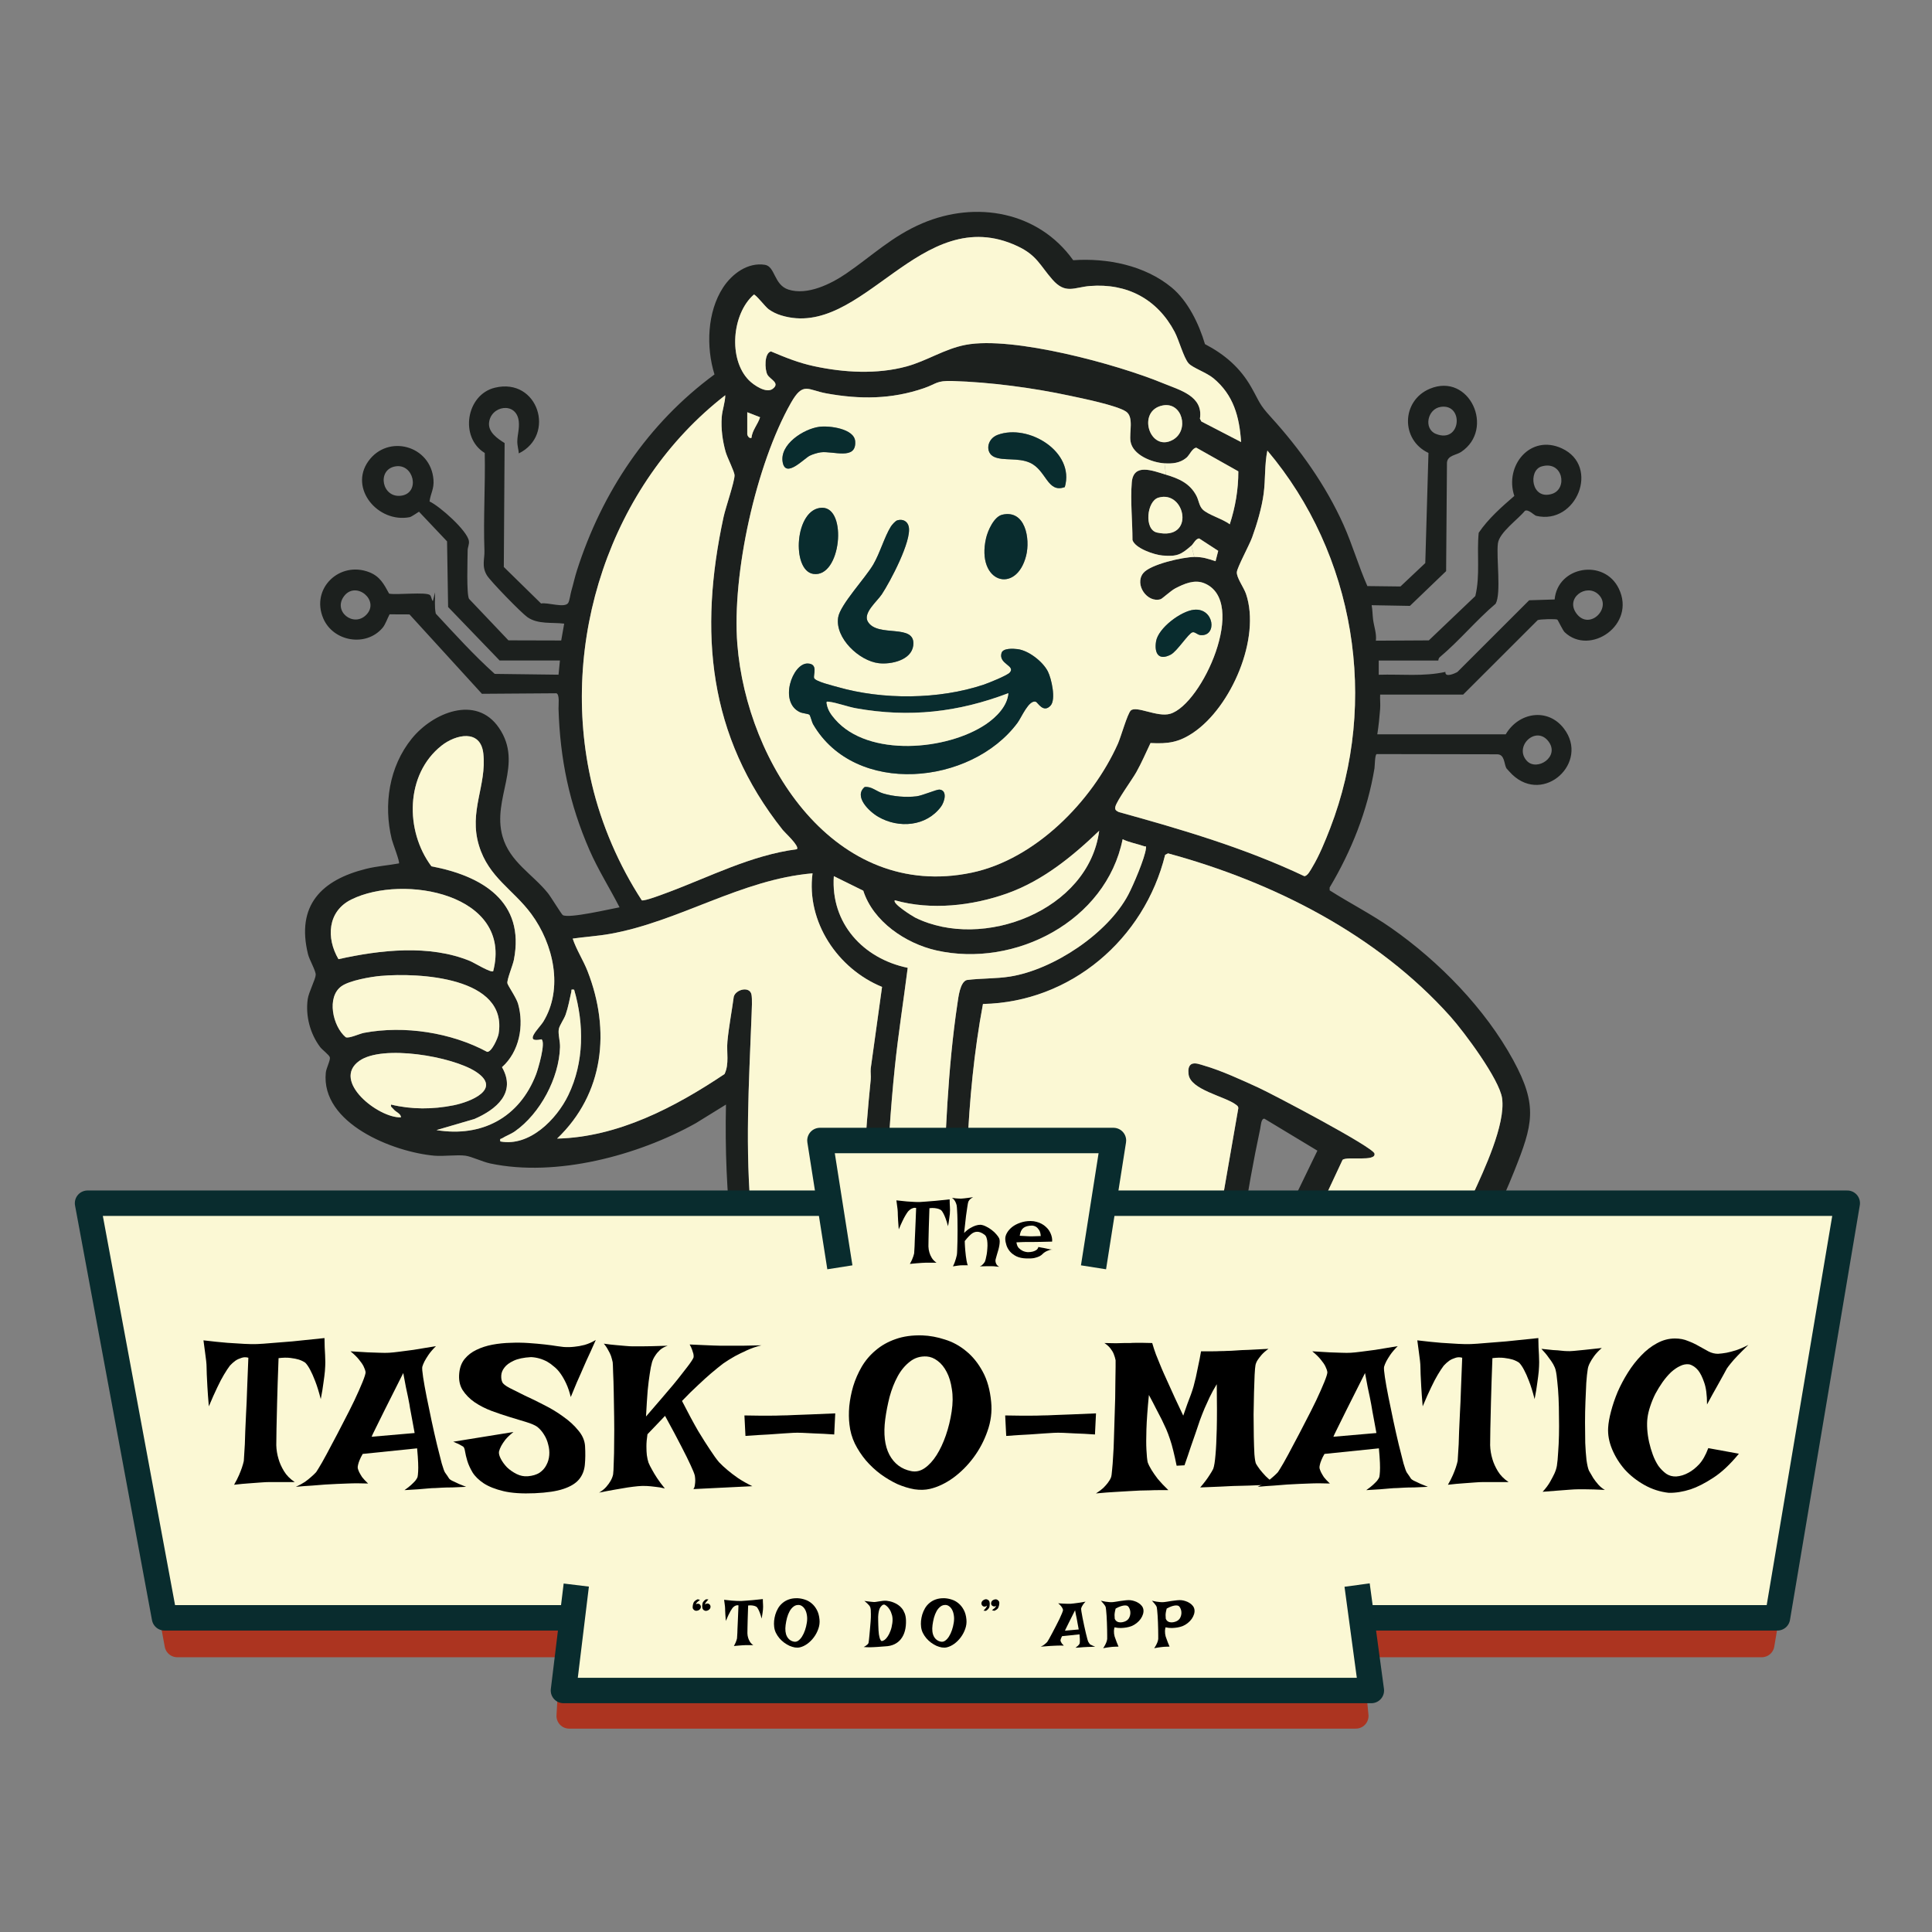 <svg width="456" height="456" viewBox="0 0 456 456" fill="none" xmlns="http://www.w3.org/2000/svg">
<rect x="0" y="0" width="456" height="456" fill="#808080" stroke="none"/>
<g clip-path="url(#clip0_27_3)">

<g clip-path="url(#clip1_27_3)">
<path d="M333.124 326H176.373V321.647C175.804 311.676 173.878 301.861 172.729 291.97C171.523 281.563 171.118 271.199 171.346 260.705L164.205 265.115C150.566 272.736 131.277 277.893 115.736 274.611C113.891 274.223 111.322 272.977 109.865 272.773C107.885 272.499 104.697 272.964 102.506 272.77C92.86 271.913 75.698 265.186 76.897 253.165C77.001 252.113 78.022 250.225 77.851 249.552C77.711 248.996 76.053 247.784 75.564 247.131C73.189 243.97 72.084 239.784 72.626 235.84C72.854 234.179 74.489 231.135 74.515 230.067C74.539 229.096 73.025 226.554 72.697 225.215C69.87 213.71 75.855 207.696 86.396 205.071C88.961 204.431 91.574 204.26 94.163 203.785C94.421 203.43 92.682 198.993 92.465 198.086C90.478 189.926 91.828 180.958 97.187 174.335C102.124 168.231 112.373 163.895 117.766 171.787C123.661 180.419 116.061 188.392 118.603 197.403C120.305 203.433 125.674 206.279 129.318 210.8C130.008 211.654 132.557 215.836 132.831 215.99C134.345 216.834 143.955 214.553 146.229 214.148C143.921 209.628 141.175 205.318 139.138 200.647C134.382 189.748 132.182 179.16 131.827 167.273C131.803 166.443 132.141 163.828 131.297 163.63L113.747 163.754L96.651 145.016L91.952 144.996C91.436 145.94 90.981 147.38 90.291 148.19C86.385 152.788 78.625 151.438 76.294 145.944C73.283 138.858 80.199 132.322 87.176 135.064C89.701 136.059 90.619 137.877 91.842 140.111C93.516 140.486 100.684 139.628 101.521 140.479C101.846 140.81 101.91 141.838 102.181 141.832L102.684 139.819C102.717 141.48 102.506 143.194 102.858 144.835C107.383 149.701 111.834 154.629 116.768 159.056L131.827 159.244L132.158 155.892H117.923L105.765 143.268L105.517 127.778L98.892 120.773C98.353 121.081 97.171 121.972 96.655 122.072C89.209 123.479 82.333 115.292 86.945 108.849C91.557 102.407 101.702 105.119 102.312 113.246C102.476 115.432 101.629 116.424 101.384 118.356C103.782 119.474 110.267 125.203 110.669 127.684C110.796 128.461 110.377 129.161 110.374 129.931C110.367 131.927 110.069 140.238 110.705 141.346L120.003 151.137L132.46 151.171L133.163 147.193C130.246 146.838 126.973 147.41 124.478 145.662C123.038 144.654 115.78 137.207 114.922 135.794C113.626 133.651 114.413 131.937 114.339 129.948C114.058 122.273 114.567 114.632 114.413 106.914C108.418 103.274 109.999 93.142 116.815 91.504C127.024 89.05 131.267 102.695 122.448 107.014C122.438 106.311 122.08 105.26 122.097 104.151C122.123 102.574 122.626 101.201 122.445 99.48C121.939 94.669 115.743 95.707 115.421 99.859C115.254 102.052 117.464 103.555 119.102 104.573L118.911 133.822L127.707 142.441C129.248 142.11 133.324 143.62 134.118 142.29C134.446 141.741 134.62 140.251 134.841 139.498C135.31 137.891 135.662 136.233 136.174 134.636C142.109 116.102 152.921 99.949 168.636 88.377C166.633 81.931 166.891 73.63 170.679 67.841C172.789 64.62 176.504 61.861 180.54 62.503C182.988 62.892 182.627 67.228 186.08 68.346C190.548 69.79 196.125 67.027 199.725 64.566C205.895 60.347 210.514 55.773 217.678 52.712C230.372 47.295 245.086 49.913 253.302 61.415C261.347 60.866 270.183 62.624 276.516 67.841C280.382 71.025 283.008 76.49 284.401 81.221C289.06 83.652 292.727 86.8 295.33 91.391C297.353 94.953 297.115 95.318 299.979 98.462C306.808 105.963 312.941 114.579 317.104 123.867C319.221 128.592 320.638 133.598 322.734 138.329L330.542 138.423L336.403 132.898L337.154 106.904C330.562 103.823 330.756 94.582 337.458 91.762C346.833 87.824 352.946 101.292 344.844 106.68C343.695 107.443 341.635 107.466 341.518 109.214L341.32 134.8L332.779 143.004L323.743 142.843C323.95 143.934 323.944 145.12 324.078 146.191C324.289 147.849 324.938 149.493 324.744 151.217L337.237 151.147L348.21 140.686C349.402 135.791 348.518 130.721 349.01 125.749C351.278 122.404 354.376 119.692 357.417 117.053C355.039 109.931 361.185 102.39 368.638 105.829C377.745 110.031 372.074 123.991 362.592 121.751C362.103 121.637 360.767 120.134 359.923 120.562C358.278 122.601 353.854 125.672 353.542 128.274C353.133 131.669 354.366 139.957 353.02 142.485C348.374 146.429 344.499 151.181 339.833 155.098C339.595 155.299 339.498 155.601 339.481 155.905H325.414V159.257C330.656 159.093 336.001 159.729 341.156 158.584C340.999 160.067 343.564 158.872 344.006 158.584L360.924 141.678L366.933 141.49C367.636 133.645 378.622 131.766 382.082 138.929C386.219 147.497 375.256 154.904 369.291 149.205C368.849 148.783 367.71 146.335 367.566 146.245C367.254 146.047 363.463 146.128 362.934 146.365L345.343 163.938H325.749C325.689 165.043 325.833 166.185 325.749 167.287C325.595 169.272 325.391 171.342 325.079 173.314H355.391C358.429 168.13 365.308 166.952 369.13 171.968C375.206 179.937 364.441 189.959 356.932 182.823C356.747 182.646 355.609 181.437 355.558 181.35C354.966 180.326 355.187 178.035 353.361 178.032L324.938 177.982C324.49 178.059 324.496 180.818 324.409 181.35C322.761 191.345 318.987 200.821 313.825 209.477L313.835 210.147C318.635 213.201 323.729 215.782 328.398 219.054C339.699 226.966 350.541 238.07 357.166 250.231C363.048 261.023 361.778 265.437 357.391 276.44C351.121 292.161 342.07 307.349 333.118 321.651M292.928 104.332C292.533 98.349 291.136 93.209 286.39 89.274C284.756 87.921 281.453 86.803 280.532 85.755C279.37 84.432 278.265 80.257 277.243 78.328C273.164 70.617 266.043 66.816 257.264 67.506C253.543 67.801 251.5 69.532 248.392 65.986C245.444 62.624 244.741 60.267 240.182 58.12C217.202 47.305 203.6 80.381 184.341 74.434C183.3 74.112 182.312 73.637 181.424 72.997C180.627 72.421 178.359 69.458 177.924 69.535C172.753 74.062 171.852 84.761 176.742 89.733C177.897 90.908 180.861 92.938 182.389 91.766C184.221 90.356 181.709 89.562 181.103 88.387C180.496 87.212 180.352 83.354 181.963 82.946C185.4 84.385 188.431 85.628 192.109 86.425C199.156 87.948 206.98 88.397 213.957 86.495C218.82 85.169 222.93 82.333 227.94 81.389C239.094 79.282 263.705 85.986 274.497 90.453C278.422 92.077 284.056 93.457 283.212 98.817L283.553 99.48L292.928 104.336V104.332ZM274.845 109.355C271.921 109.174 267.332 107.416 266.827 104.145C266.502 102.049 267.661 98.432 265.785 97.15C263.635 95.68 255.385 94.012 252.465 93.389C243.736 91.521 233.715 90.192 224.785 89.924C220.97 89.81 221.121 90.573 218.08 91.618C210.416 94.26 202.964 94.284 195.059 92.85C190.625 92.047 189.57 90.008 186.696 95.067C178.443 109.593 172.722 135.496 174.032 152.044C176.256 180.198 197.089 212.692 229.31 205.975C244.302 202.851 257.746 189.179 263.849 175.544C264.549 173.984 266.093 168.469 266.89 167.705C268.18 166.463 273.164 169.369 276.198 168.469C283.734 166.239 294.707 141.892 284.22 137.649C281.926 136.722 279.531 137.763 277.404 138.865C276.369 139.401 274.319 141.313 273.937 141.427C270.789 142.377 267.704 137.984 269.814 135.295C271.472 133.183 279.209 131.475 281.879 131.451C283.855 131.435 285.064 131.85 286.899 132.456L287.529 130.008L283.048 127.092C282.234 127.085 281.695 128.347 281.209 128.769C278.747 130.929 277.833 131.398 274.349 131.107C272.46 130.949 267.898 129.419 267.292 127.447C267.302 123.097 266.77 118.145 267.131 113.855C267.523 109.214 272.028 111.083 275.183 112.027C278.338 112.971 280.861 114.07 282.398 117.036C282.947 118.094 283.024 119.407 283.872 120.251C285.144 121.517 288.688 122.498 290.252 123.747C291.569 119.708 292.292 115.506 292.279 111.247L282.378 105.672C281.443 105.692 280.78 107.399 280.047 108.016C278.523 109.298 276.768 109.469 274.848 109.348L274.845 109.355ZM188.096 200.433C188.776 199.716 185.266 196.549 184.757 195.906C167.096 173.689 164.915 149.145 170.783 122.019C171.252 119.846 173.386 113.691 173.372 112.201C173.366 111.294 171.641 108.016 171.255 106.609C170.532 103.987 170.16 101.208 170.348 98.483C170.468 96.768 171.172 94.977 171.182 93.289C143.988 114.374 131.823 151.592 139.694 185.037C141.968 194.697 146.098 204.23 151.487 212.508C152.244 212.688 156.297 211.128 157.366 210.733C167.471 206.989 177.237 201.853 188.099 200.436L188.096 200.433ZM274.423 95.697C268.18 96.925 271.378 106.877 276.828 103.803C280.787 101.57 279.065 94.782 274.423 95.697ZM340.078 96.028C336.876 96.49 335.958 101.218 338.902 102.407C344.877 104.814 345.584 95.234 340.078 96.028ZM176.373 97.3V102.491C176.373 102.752 176.815 103.612 177.375 103.328C177.529 101.546 178.885 100.157 179.394 98.476L176.373 97.297V97.3ZM271.549 175.377C270.461 177.66 269.443 180.034 268.203 182.244C267.192 184.042 263.608 188.938 263.256 190.388C263.075 191.131 263.41 191.325 264.037 191.653C278.961 195.779 293.829 200.148 307.847 206.792C308.627 206.778 309.337 205.332 309.736 204.676C311.357 202.01 312.817 198.427 313.949 195.494C325.528 165.532 319.787 130.802 299.128 106.345C298.445 109.68 298.699 113.142 298.254 116.517C297.812 119.849 296.68 123.693 295.527 126.851C294.878 128.632 292.044 133.859 291.93 135.004C291.803 136.293 293.571 138.634 294.091 140.174C297.628 150.631 290.594 166.861 281.651 172.912C278.231 175.226 275.692 175.587 271.549 175.373V175.377ZM93.222 110.095C88.871 110.942 90.174 117.649 94.725 116.993C99.277 116.337 97.663 109.234 93.222 110.095ZM363.838 110.095C360.636 111.043 361.4 118.101 366.3 116.571C370.098 115.386 368.886 108.602 363.838 110.095ZM273.405 117.462C270.652 118.285 269.999 124.999 273.073 125.692C282.217 127.751 279.795 115.546 273.405 117.462ZM86.493 145.066C89.685 141.711 84.048 137.04 81.244 140.656C78.441 144.273 83.485 148.227 86.493 145.066ZM377.232 140.265C374.389 137.619 369.314 141.182 372.128 144.862C375.209 148.894 380.598 143.392 377.232 140.265ZM127.804 245.299C123.336 246.273 127.355 242.567 128.209 241.184C133.062 233.308 130.607 222.781 125.406 215.725C121.119 209.916 115.358 207.117 113.06 199.606C110.568 191.452 114.929 185.395 114.075 177.831C113.422 172.025 107.58 173.321 104.201 175.996C95.643 182.777 95.57 196.103 101.826 204.471C113.747 206.725 123.996 212.765 121.286 226.561C121.032 227.85 119.631 231.189 119.755 232.056C119.832 232.595 121.859 235.445 122.281 236.928C123.738 242.078 122.582 248.229 118.483 251.879C121.943 257.913 117.123 261.877 111.958 264.114L103.022 266.729C113.76 268.494 122.629 263.722 126.528 253.566C127.003 252.324 128.869 246.032 127.804 245.299ZM360.361 179.569C362.723 182.147 368.263 178.621 365.463 174.971C362.518 171.134 357.26 176.18 360.361 179.569ZM211.21 212.487C210.493 213.214 215.414 216.281 216 216.569C231.913 224.465 256.973 214.898 259.435 196.08C253.118 202.151 246.205 207.81 237.841 210.82C229.478 213.83 219.754 214.905 211.21 212.487ZM284.223 321.647C284.552 321.225 284.84 318.905 284.89 318.128C285.154 314.093 284.82 309.951 285.225 305.909C270.344 312.245 254.019 314.746 237.818 313.959C234.994 313.822 226.641 312.928 224.363 311.672C222.518 310.654 222.367 307.714 222.243 305.755C221.788 298.694 222.407 291.35 222.605 284.325C223.04 268.829 223.683 252.11 225.981 236.804C226.195 235.384 226.577 231.758 228.185 231.306C231.571 230.867 235.041 231.025 238.414 230.482C248.64 228.845 261.458 220.34 266.304 211.151C267.456 208.972 270.236 202.476 270.467 200.232C270.541 199.519 270.437 199.877 270.015 199.727C268.367 199.137 266.559 198.856 264.961 198.079C261.069 217.386 239.539 228.513 220.97 224.311C213.769 222.68 206.076 217.51 203.748 210.221L196.798 206.792C196.031 217.889 203.711 226.253 214.235 228.423C213.247 236.221 212.011 244.01 211.2 251.832C210.138 262.075 209.492 272.472 209.157 282.671C209.134 283.341 208.856 283.954 208.835 284.63C208.655 291.591 209.733 301.215 208.829 307.724C208.779 308.096 208.413 309.084 208.199 309.348C207.482 310.222 202.063 310.005 200.65 309.918C192.474 309.412 188.498 306.75 181.397 304.721C180.835 304.56 180.292 304.51 179.713 304.567L181.709 321.43C181.793 321.838 182.231 321.577 182.392 321.641C182.724 321.774 182.881 322.267 183.397 321.641H184.402L184.67 321.868L185.072 321.641H192.775L193.177 321.868L193.445 321.641H194.785L195.187 321.868L195.455 321.641H196.46L196.727 321.868L197.129 321.641H202.823C203.044 322.17 204.277 322.17 204.498 321.641H208.182C208.517 322.046 208.852 322.046 209.187 321.641H212.202C212.537 322.046 212.871 322.046 213.206 321.641H215.216C215.625 322.099 216.134 322.109 216.556 321.641H217.561C217.896 322.049 218.227 322.046 218.565 321.641H219.235C219.661 322.109 220.163 322.099 220.575 321.641H221.245L221.65 321.872L221.915 321.641H228.279L228.547 321.868L228.949 321.641H231.628L231.896 321.868L232.298 321.641H248.04C248.375 322.042 248.71 322.046 249.045 321.641H257.753C258.088 322.046 258.423 322.046 258.758 321.641H261.772C261.994 322.17 263.226 322.17 263.447 321.641H264.787C265.212 322.106 265.715 322.099 266.127 321.641H273.495L273.897 321.865L274.165 321.641H276.175C276.51 322.042 276.848 322.046 277.18 321.641H278.184C278.503 322.18 279.856 322.19 280.194 321.641H283.543C283.965 322.089 283.942 321.989 284.213 321.641L284.223 321.647ZM285.801 298.784L292.275 261.552C292.269 261.117 292.021 260.973 291.723 260.742C289.164 258.756 280.881 257.246 280.526 253.509C280.445 252.669 280.412 251.658 281.209 251.155C282.083 250.724 283.312 251.256 284.21 251.514C288.229 252.669 293.216 254.966 297.072 256.737C300.247 258.197 324.078 270.724 324.413 272.267C324.848 274.28 317.898 272.85 316.876 273.761L303.646 302.042C307.632 307.389 313.741 311.086 320.142 313.032C321.917 313.571 327.052 315.011 328.633 314.924C330.04 314.843 333.978 307.962 334.859 306.472C339.354 298.874 343.896 290.055 347.587 282.028C350.22 276.302 355.384 265.37 354.53 259.229C353.907 254.742 345.571 243.558 342.338 239.941C325.049 220.591 300.508 208.161 275.686 201.421L275.003 201.769C270.092 221.669 252.743 236.546 232.003 236.968C227.773 259.517 227.733 282.477 227.96 305.404C228.108 306.516 229.069 306.529 229.95 306.763C236.97 308.652 250.22 308.009 257.592 307.249C267.44 306.234 277.304 303.987 285.801 298.787V298.784ZM203.168 293.52C203.466 280.475 204.19 267.837 205.51 254.842C205.6 253.958 205.433 253.057 205.516 252.17L208.186 232.933C197.716 228.657 190.28 217.58 191.777 206.125C174.853 207.575 160.357 217.507 143.951 220.423C141.054 220.939 138.08 221.11 135.173 221.528C136.03 224.147 137.654 226.591 138.686 229.233C144.139 243.213 142.575 258.124 131.492 268.735C145.877 268.39 159.322 261.321 171.011 253.499C172.163 251.085 171.45 248.346 171.691 245.808C172.012 242.379 172.726 238.686 173.188 235.25C173.657 233.499 176.983 232.689 177.371 234.761C177.572 235.836 177.442 238.234 177.395 239.453C176.762 256.024 175.804 270.962 177.388 287.65C177.663 290.543 178.4 293.483 178.694 296.39C179.207 297.666 182.004 298.908 183.29 299.497C189.295 302.24 196.426 303.438 202.957 303.91C203.376 303.843 203.098 303.365 203.168 303.227C203.235 303.1 203.403 303.077 203.168 302.893V301.553C203.168 300.107 203.165 298.647 203.168 297.2V296.865C203.168 296.641 203.162 296.42 203.168 296.196L203.396 295.794L203.168 295.526C203.182 294.97 203.155 294.408 203.168 293.852V293.517V293.52ZM116.406 229.223C121.112 210.981 95.194 206.223 82.912 212.31C77.299 215.093 76.954 221.388 79.888 226.387C89.752 224.2 101.357 222.874 110.95 226.826C111.901 227.217 115.87 229.672 116.406 229.223ZM89.892 230.335C87.498 230.546 82.517 231.413 80.605 232.769C77.014 235.311 78.535 242.262 81.599 244.813C82.396 245.165 84.795 243.993 85.92 243.779C95.412 241.984 106.495 243.695 114.972 248.266C116.048 248.363 117.525 244.964 117.679 244.053C119.97 230.552 98.751 229.558 89.892 230.338V230.335ZM135.508 233.583C134.62 233.502 134.965 233.566 134.848 234.085C134.429 235.92 134.124 237.658 133.511 239.453C133.14 240.538 132.068 241.981 131.897 242.875C131.669 244.057 132.225 245.718 132.178 247.161C131.947 254.454 127.506 262.815 121.551 267.007C120.536 267.72 119.447 268.072 118.526 268.661C118.198 268.872 117.93 268.628 118.094 269.411C124.977 270.694 131.364 264.208 134.131 258.489C137.892 250.72 137.886 241.756 135.508 233.583ZM92.304 260.709C97.157 261.884 102.158 261.857 107.041 260.879C111.107 260.066 118.597 257.039 112.296 252.94C106.743 249.331 90.311 246.501 84.821 250.382C78.099 255.137 89.4 263.97 94.642 263.719C94.598 262.778 93.416 262.517 92.8 261.713C92.542 261.378 92.147 261.291 92.3 260.709H92.304ZM290.915 312.941L310.938 271.584L298.451 264.05C297.651 263.903 297.577 265.775 297.443 266.391C294.181 281.67 291.954 297.24 290.246 312.77L290.915 312.941ZM323.746 321.647C324.975 321.627 325.273 321.835 325.421 320.311C316.059 319.183 307.22 315.201 300.803 308.26C298.649 311.411 296.777 314.78 294.894 318.098C294.693 318.453 294.114 318.55 294.024 318.714C293.766 319.189 293.752 320.921 293.267 321.647L293.602 321.982C294.158 321.995 294.72 321.962 295.276 321.982C295.608 321.992 295.95 321.995 296.281 321.982C300.937 321.818 306.39 321.202 311.018 321.647C311.055 321.805 311.199 321.965 311.353 321.982C311.752 322.026 312.278 322.002 312.693 321.982C313.058 321.965 313.537 322.086 313.698 321.647C314.699 321.614 315.711 321.654 316.712 321.647H317.047C317.828 321.647 318.611 321.647 319.392 321.647H323.411C323.569 321.862 323.699 321.647 323.746 321.647Z" fill="#1C201E"/>
<path d="M285.801 298.784C277.304 303.981 267.44 306.227 257.593 307.245C250.221 308.005 236.97 308.648 229.95 306.76C229.073 306.522 228.108 306.512 227.961 305.4C227.733 282.477 227.773 259.516 232.003 236.964C252.743 236.543 270.092 221.665 275.003 201.765L275.686 201.417C300.508 208.158 325.046 220.587 342.339 239.938C345.571 243.554 353.904 254.738 354.53 259.225C355.384 265.366 350.22 276.299 347.587 282.025C343.896 290.051 339.354 298.871 334.859 306.468C333.978 307.958 330.04 314.84 328.633 314.92C327.052 315.01 321.921 313.571 320.142 313.028C313.745 311.083 307.636 307.386 303.646 302.038L316.877 273.757C317.901 272.847 324.848 274.276 324.413 272.264C324.078 270.717 300.247 258.19 297.072 256.734C293.217 254.962 288.229 252.665 284.21 251.51C283.312 251.252 282.083 250.72 281.209 251.152C280.412 251.654 280.445 252.665 280.526 253.506C280.881 257.243 289.167 258.75 291.723 260.739C292.021 260.97 292.269 261.117 292.275 261.549L285.801 298.78V298.784Z" fill="#FBF8D4"/>
<path d="M274.845 109.355L275.18 112.034C272.028 111.093 267.52 109.221 267.128 113.862C266.766 118.155 267.299 123.107 267.289 127.453C267.895 129.425 272.457 130.952 274.346 131.113C277.829 131.404 278.747 130.932 281.206 128.776L281.875 131.455C279.206 131.478 271.469 133.189 269.811 135.299C267.701 137.991 270.789 142.384 273.934 141.43C274.316 141.312 276.366 139.404 277.401 138.868C279.531 137.766 281.922 136.722 284.217 137.653C294.7 141.895 283.731 166.242 276.195 168.472C273.16 169.369 268.176 166.466 266.887 167.708C266.093 168.472 264.546 173.987 263.846 175.547C257.743 189.182 244.299 202.85 229.307 205.978C197.086 212.695 176.253 180.201 174.029 152.048C172.722 135.496 178.44 109.593 186.693 95.07C189.567 90.011 190.622 92.05 195.056 92.854C202.961 94.287 210.413 94.26 218.076 91.621C221.114 90.573 220.967 89.81 224.782 89.927C233.715 90.195 243.733 91.524 252.461 93.393C255.382 94.019 263.628 95.683 265.782 97.153C267.657 98.435 266.502 102.048 266.823 104.148C267.329 107.419 271.918 109.177 274.842 109.358L274.845 109.355ZM193.371 100.736C189.697 101.218 183.896 104.901 184.75 109.177C185.497 112.921 189.788 108.196 191.141 107.543C191.834 107.208 192.949 106.864 193.706 106.76C196.594 106.368 202.164 108.722 201.845 104.168C201.634 101.161 195.729 100.424 193.371 100.732V100.736ZM251.319 114.967C253.751 106.643 242.751 99.942 235.47 102.638C232.891 103.595 232.492 106.864 234.659 107.838C236.83 108.816 240.253 107.965 243.026 109.184C247.005 110.935 247.156 116.467 251.319 114.963V114.967ZM194.015 119.845C187.54 119.953 186.73 134.699 191.971 135.459C198.536 136.414 200.063 119.742 194.015 119.845ZM236.562 121.483C234.606 121.935 233.139 125.257 232.733 127.028C230.335 137.549 239.891 140.395 242.199 131.133C243.19 127.148 242.008 120.227 236.562 121.483ZM211.78 122.816C211.317 122.956 210.517 123.87 210.249 124.306C208.725 126.767 207.72 130.477 206.116 133.233C204.26 136.424 198.312 142.712 197.829 145.706C197.036 150.621 202.8 155.982 207.389 156.531C210.262 156.876 215.126 155.845 215.548 152.352C216.197 146.968 207.104 150.641 204.82 146.707C203.641 144.678 207.023 141.935 208.129 140.268C210.118 137.257 215.199 127.678 214.489 124.336C214.208 123.01 213.069 122.427 211.776 122.819L211.78 122.816ZM281.808 143.918C278.747 144.229 273.368 148.227 272.856 151.398C272.417 154.124 273.412 156.012 276.309 154.519C277.826 153.735 280.509 149.473 281.443 149.238C282.053 149.084 282.586 149.848 283.379 149.908C287.358 150.213 286.585 143.432 281.805 143.921L281.808 143.918ZM247.966 166.53C249.283 165.093 248.161 160.121 247.32 158.47C246.134 156.146 242.788 153.534 240.189 153.213C239.161 153.086 236.729 152.932 236.384 154.13C235.631 156.735 239.774 157.094 238.334 158.741C237.717 159.444 233.286 161.229 232.154 161.604C221.6 165.127 208.387 165.214 197.739 162.167C196.694 161.869 192.39 160.844 192.149 160.027C191.908 159.21 193.187 156.665 190.618 156.605C187.051 156.521 183.759 165.716 188.803 168.083C189.429 168.378 190.742 168.452 191.037 168.696C191.278 168.897 191.61 170.411 191.938 170.976C201.842 187.97 229.193 185.358 240.156 170.601C241.09 169.342 242.838 165.066 244.486 165.639C244.965 165.806 246.255 168.401 247.97 166.53H247.966ZM204.076 185.757C201.453 187.993 205.121 191.526 207.298 192.788C212.115 195.581 218.626 195.079 222.099 190.394C222.98 189.209 223.657 186.53 221.741 186.359C221.061 186.299 217.752 187.776 216.301 187.95C213.813 188.251 210.855 188 208.454 187.277C206.769 186.771 205.724 185.559 204.076 185.753V185.757Z" fill="#FBF8D4"/>
<path d="M203.168 303.23C203.098 303.368 203.373 303.847 202.957 303.914C196.426 303.441 189.295 302.243 183.29 299.5C182.004 298.911 179.207 297.672 178.695 296.393C178.4 293.486 177.663 290.55 177.388 287.653C175.804 270.961 176.762 256.027 177.395 239.456C177.442 238.237 177.572 235.839 177.372 234.765C176.983 232.689 173.657 233.502 173.188 235.253C172.726 238.692 172.013 242.382 171.691 245.811C171.453 248.349 172.167 251.092 171.011 253.503C159.322 261.325 145.877 268.393 131.492 268.738C142.575 258.127 144.142 243.213 138.686 229.236C137.655 226.594 136.03 224.15 135.173 221.531C138.08 221.113 141.058 220.942 143.951 220.426C160.353 217.507 174.853 207.575 191.777 206.129C190.28 217.584 197.716 228.66 208.186 232.936L205.516 252.173C205.433 253.057 205.6 253.961 205.51 254.845C204.19 267.841 203.463 280.478 203.168 293.523C203.168 293.634 203.168 293.748 203.168 293.858C203.155 294.414 203.182 294.977 203.168 295.532C203.162 295.757 203.175 295.978 203.168 296.202C203.162 296.426 203.168 296.647 203.168 296.872C203.168 296.982 203.168 297.096 203.168 297.207C203.165 298.653 203.168 300.113 203.168 301.56V303.234V303.23Z" fill="#FBF8D4"/>
<path d="M188.096 200.433C177.234 201.849 167.467 206.986 157.362 210.729C156.294 211.124 152.241 212.681 151.484 212.504C146.095 204.227 141.965 194.694 139.691 185.033C131.82 151.589 143.985 114.371 171.179 93.285C171.168 94.973 170.462 96.761 170.345 98.479C170.154 101.205 170.529 103.984 171.252 106.606C171.641 108.012 173.362 111.29 173.369 112.198C173.379 113.691 171.249 119.842 170.78 122.015C164.912 149.144 167.092 173.685 184.754 195.902C185.266 196.545 188.773 199.713 188.093 200.429L188.096 200.433Z" fill="#FBF8D4"/>
<path d="M182.402 321.647C182.241 321.583 181.803 321.845 181.719 321.436L179.723 304.573C180.302 304.516 180.845 304.567 181.407 304.727C188.508 306.756 192.484 309.418 200.66 309.924C202.073 310.011 207.492 310.229 208.209 309.355C208.427 309.09 208.789 308.099 208.839 307.731C209.743 301.221 208.665 291.595 208.846 284.636C208.862 283.96 209.144 283.347 209.167 282.678C209.502 272.478 210.148 262.078 211.21 251.838C212.021 244.02 213.257 236.228 214.245 228.429C203.718 226.259 196.041 217.895 196.808 206.798L203.758 210.227C206.086 217.517 213.779 222.687 220.98 224.317C239.546 228.52 261.079 217.393 264.971 198.086C266.569 198.862 268.377 199.144 270.025 199.733C270.444 199.884 270.548 199.525 270.477 200.239C270.246 202.482 267.466 208.978 266.314 211.158C261.464 220.346 248.646 228.851 238.424 230.489C235.051 231.028 231.581 230.874 228.195 231.312C226.587 231.768 226.205 235.391 225.991 236.81C223.693 252.116 223.05 268.835 222.615 284.332C222.417 291.357 221.798 298.7 222.253 305.762C222.38 307.721 222.528 310.661 224.373 311.679C226.651 312.934 235.004 313.828 237.828 313.966C254.029 314.753 270.35 312.251 285.235 305.916C284.83 309.954 285.164 314.1 284.9 318.134C284.85 318.911 284.562 321.232 284.233 321.654H182.412L182.402 321.647Z" fill="#FBF8D4"/>
<path d="M271.549 175.376C275.689 175.591 278.231 175.229 281.651 172.915C290.597 166.865 297.631 150.635 294.091 140.177C293.568 138.637 291.8 136.296 291.93 135.007C292.044 133.862 294.878 128.635 295.528 126.854C296.68 123.693 297.812 119.849 298.254 116.52C298.703 113.145 298.445 109.683 299.128 106.348C319.791 130.808 325.528 165.539 313.949 195.497C312.817 198.43 311.357 202.013 309.736 204.679C309.337 205.335 308.627 206.782 307.847 206.795C293.83 200.155 278.962 195.785 264.037 191.657C263.41 191.325 263.079 191.131 263.256 190.391C263.608 188.941 267.195 184.045 268.203 182.247C269.443 180.041 270.461 177.663 271.549 175.38V175.376Z" fill="#FBF8D4"/>
<path d="M292.929 104.332L283.554 99.477L283.212 98.814C284.056 93.453 278.422 92.073 274.497 90.449C263.702 85.983 239.094 79.279 227.941 81.385C222.93 82.333 218.82 85.165 213.957 86.492C206.98 88.393 199.159 87.945 192.109 86.421C188.431 85.628 185.397 84.385 181.964 82.942C180.353 83.351 180.49 87.188 181.103 88.383C181.716 89.579 184.221 90.356 182.389 91.762C180.865 92.934 177.897 90.901 176.742 89.73C171.852 84.757 172.753 74.059 177.924 69.532C178.36 69.454 180.627 72.418 181.424 72.994C182.309 73.633 183.3 74.109 184.342 74.43C203.601 80.374 217.202 47.301 240.183 58.117C244.741 60.263 245.444 62.62 248.392 65.982C251.5 69.528 253.543 67.797 257.264 67.502C266.043 66.809 273.164 70.613 277.243 78.325C278.265 80.253 279.37 84.429 280.533 85.751C281.454 86.8 284.756 87.918 286.391 89.271C291.14 93.202 292.533 98.345 292.929 104.329V104.332Z" fill="#FBF8D4"/>
<path d="M127.804 245.299C128.866 246.029 127.003 252.324 126.528 253.566C122.629 263.722 113.76 268.494 103.022 266.729L111.958 264.114C117.123 261.88 121.939 257.916 118.483 251.879C122.582 248.229 123.738 242.081 122.281 236.928C121.862 235.441 119.832 232.595 119.755 232.056C119.631 231.188 121.035 227.85 121.286 226.561C123.996 212.765 113.747 206.721 101.826 204.471C95.57 196.103 95.64 182.776 104.201 175.996C107.58 173.317 113.422 172.021 114.075 177.831C114.926 185.395 110.565 191.452 113.06 199.606C115.358 207.116 121.119 209.916 125.406 215.725C130.607 222.78 133.063 233.308 128.209 241.184C127.359 242.566 123.336 246.277 127.804 245.299Z" fill="#FBF8D4"/>
<path d="M116.406 229.223C115.87 229.675 111.901 227.217 110.95 226.825C101.357 222.874 89.752 224.197 79.888 226.387C76.954 221.387 77.299 215.092 82.912 212.31C95.191 206.222 121.112 210.98 116.406 229.223Z" fill="#FBF8D4"/>
<path d="M89.892 230.335C98.752 229.554 119.97 230.549 117.679 244.05C117.525 244.961 116.048 248.359 114.973 248.262C106.495 243.692 95.412 241.981 85.92 243.775C84.795 243.99 82.393 245.158 81.599 244.81C78.535 242.258 77.014 235.31 80.605 232.766C82.517 231.409 87.501 230.542 89.892 230.331V230.335Z" fill="#FBF8D4"/>
<path d="M92.304 260.708C92.15 261.291 92.545 261.378 92.803 261.713C93.419 262.52 94.598 262.781 94.645 263.719C89.4 263.97 78.103 255.137 84.825 250.382C90.314 246.501 106.746 249.33 112.3 252.94C118.603 257.039 111.111 260.062 107.044 260.879C102.158 261.857 97.16 261.884 92.307 260.708H92.304Z" fill="#FBF8D4"/>
<path d="M211.21 212.487C219.751 214.905 229.558 213.8 237.841 210.82C246.124 207.84 253.118 202.151 259.435 196.08C256.973 214.898 231.913 224.465 216 216.569C215.414 216.278 210.494 213.214 211.21 212.487Z" fill="#FBF8D4"/>
<path d="M293.267 321.647C293.753 320.92 293.763 319.189 294.024 318.714C294.114 318.546 294.694 318.453 294.895 318.098C296.777 314.779 298.649 311.411 300.803 308.26C307.22 315.201 316.059 319.183 325.421 320.311C325.274 321.838 324.975 321.627 323.746 321.647H319.392C318.612 321.647 317.828 321.647 317.047 321.647C316.937 321.647 316.823 321.647 316.713 321.647C315.711 321.654 314.7 321.614 313.698 321.647C313.33 321.66 312.854 321.547 312.693 321.982C312.278 322.002 311.752 322.025 311.353 321.982C311.32 321.824 311.169 321.66 311.019 321.647C306.39 321.202 300.937 321.818 296.281 321.982C296.234 321.48 295.323 321.48 295.276 321.982C294.72 321.962 294.158 321.995 293.602 321.982L293.267 321.647Z" fill="#FBF8D4"/>
<path d="M274.845 109.355C276.764 109.472 278.519 109.305 280.043 108.022C280.777 107.406 281.44 105.698 282.375 105.678L292.275 111.253C292.289 115.513 291.569 119.715 290.249 123.753C288.685 122.504 285.145 121.523 283.868 120.257C283.021 119.414 282.944 118.104 282.395 117.043C280.857 114.076 278.221 112.941 275.18 112.034L274.845 109.355Z" fill="#FBF8D4"/>
<path d="M135.508 233.583C137.886 241.756 137.889 250.72 134.131 258.488C131.364 264.208 124.977 270.694 118.094 269.411C117.93 268.628 118.198 268.872 118.526 268.661C119.444 268.072 120.536 267.72 121.551 267.007C127.503 262.815 131.947 254.453 132.178 247.161C132.225 245.721 131.669 244.057 131.897 242.875C132.068 241.98 133.14 240.537 133.511 239.452C134.128 237.661 134.429 235.92 134.848 234.085C134.965 233.566 134.623 233.502 135.508 233.583Z" fill="#FBF8D4"/>
<path d="M273.405 117.461C279.795 115.546 282.217 127.748 273.073 125.692C269.999 124.999 270.652 118.288 273.405 117.461Z" fill="#FBF8D4"/>
<path d="M274.423 95.696C279.065 94.782 280.787 101.57 276.828 103.803C271.379 106.877 268.18 96.929 274.423 95.696Z" fill="#FBF8D4"/>
<path d="M281.209 128.776C281.695 128.351 282.231 127.092 283.048 127.098L287.529 130.015L286.9 132.462C285.064 131.856 283.855 131.438 281.879 131.458L281.209 128.779V128.776Z" fill="#FBF8D4"/>
<path d="M176.373 97.3L179.394 98.479C178.885 100.16 177.532 101.55 177.375 103.331C176.815 103.616 176.373 102.755 176.373 102.494V97.304V97.3Z" fill="#FBF8D4"/>
<path d="M280.204 321.647C279.866 322.196 278.513 322.186 278.195 321.647H280.204Z" fill="#235C57"/>
<path d="M263.457 321.647C263.236 322.176 262.004 322.176 261.782 321.647H263.457Z" fill="#235C57"/>
<path d="M204.508 321.647C204.287 322.176 203.055 322.176 202.833 321.647H204.508Z" fill="#235C57"/>
<path d="M266.137 321.647C265.725 322.106 265.222 322.112 264.797 321.647H266.137Z" fill="#235C57"/>
<path d="M216.566 321.647C216.144 322.116 215.635 322.106 215.226 321.647H216.566Z" fill="#235C57"/>
<path d="M220.585 321.647C220.173 322.106 219.671 322.116 219.245 321.647H220.585Z" fill="#235C57"/>
<path d="M209.197 321.647C208.862 322.052 208.527 322.052 208.192 321.647H209.197Z" fill="#235C57"/>
<path d="M218.576 321.647C218.237 322.052 217.906 322.056 217.571 321.647H218.576Z" fill="#235C57"/>
<path d="M213.216 321.647C212.882 322.052 212.547 322.052 212.212 321.647H213.216Z" fill="#235C57"/>
<path d="M249.055 321.647C248.72 322.052 248.385 322.049 248.05 321.647H249.055Z" fill="#235C57"/>
<path d="M313.698 321.647C313.537 322.086 313.058 321.965 312.693 321.982C312.854 321.547 313.329 321.66 313.698 321.647Z" fill="#235C57"/>
<path d="M296.281 321.982C295.95 321.995 295.608 321.992 295.276 321.982C295.323 321.48 296.234 321.48 296.281 321.982Z" fill="#235C57"/>
<path d="M258.768 321.647C258.433 322.052 258.098 322.052 257.763 321.647H258.768Z" fill="#235C57"/>
<path d="M183.407 321.647C182.891 322.273 182.734 321.781 182.402 321.647H183.407Z" fill="#235C57"/>
<path d="M277.19 321.647C276.858 322.052 276.52 322.049 276.185 321.647H277.19Z" fill="#235C57"/>
<path d="M228.959 321.647L228.553 321.875L228.289 321.647H228.959Z" fill="#235C57"/>
<path d="M232.308 321.647L231.903 321.875L231.638 321.647H232.308Z" fill="#235C57"/>
<path d="M221.925 321.647L221.657 321.878L221.255 321.647H221.925Z" fill="#235C57"/>
<path d="M197.14 321.647L196.734 321.875L196.47 321.647H197.14Z" fill="#235C57"/>
<path d="M195.465 321.647L195.197 321.875L194.795 321.647H195.465Z" fill="#235C57"/>
<path d="M193.455 321.647L193.187 321.875L192.785 321.647H193.455Z" fill="#235C57"/>
<path d="M284.223 321.647C283.952 321.995 283.975 322.096 283.553 321.647H284.223Z" fill="#235C57"/>
<path d="M185.082 321.647L184.676 321.875L184.412 321.647H185.082Z" fill="#235C57"/>
<path d="M203.168 296.199C203.175 295.974 203.162 295.753 203.168 295.529L203.396 295.797L203.168 296.199Z" fill="#235C57"/>
<path d="M274.175 321.647L273.907 321.875L273.505 321.647H274.175Z" fill="#235C57"/>
<path d="M311.353 321.982C311.199 321.965 311.055 321.804 311.019 321.647C311.169 321.66 311.32 321.824 311.353 321.982Z" fill="#235C57"/>
<path d="M323.411 321.647H323.746C323.699 321.647 323.569 321.861 323.411 321.647Z" fill="#235C57"/>
<path d="M203.168 303.23V302.896C203.403 303.08 203.235 303.103 203.168 303.23Z" fill="#235C57"/>
<path d="M247.966 166.53C246.248 168.401 244.962 165.806 244.483 165.639C242.839 165.066 241.09 169.342 240.152 170.601C229.19 185.358 201.839 187.97 191.935 170.976C191.603 170.411 191.275 168.897 191.034 168.696C190.742 168.452 189.426 168.375 188.8 168.083C183.756 165.716 187.048 156.521 190.615 156.605C193.184 156.665 191.915 159.25 192.146 160.027C192.387 160.844 196.691 161.865 197.736 162.167C208.383 165.214 221.597 165.13 232.151 161.604C233.283 161.226 237.714 159.444 238.33 158.741C239.771 157.097 235.627 156.739 236.381 154.13C236.729 152.932 239.158 153.086 240.186 153.213C242.785 153.538 246.131 156.149 247.317 158.47C248.161 160.121 249.283 165.093 247.963 166.53H247.966ZM237.999 163.603C226.145 168.12 214.643 169.413 202.1 167.179C199.997 166.804 197.558 165.853 195.612 165.622C195.113 165.562 195.03 165.572 195.12 166.114C195.375 167.631 196.162 168.699 197.123 169.801C204.95 178.798 223.596 177.124 232.744 170.903C235.162 169.259 237.784 166.64 237.995 163.6L237.999 163.603Z" fill="#092C2E"/>
<path d="M211.78 122.816C213.073 122.424 214.211 123.01 214.493 124.332C215.199 127.674 210.122 137.257 208.132 140.264C207.027 141.932 203.644 144.674 204.823 146.703C207.111 150.638 216.204 146.965 215.551 152.349C215.129 155.845 210.266 156.873 207.392 156.528C202.803 155.979 197.039 150.618 197.833 145.702C198.315 142.705 204.264 136.42 206.119 133.229C207.724 130.473 208.732 126.763 210.252 124.302C210.52 123.87 211.321 122.953 211.783 122.812L211.78 122.816Z" fill="#092C2E"/>
<path d="M236.562 121.483C242.008 120.224 243.19 127.148 242.199 131.133C239.891 140.395 230.335 137.552 232.733 127.028C233.139 125.253 234.606 121.935 236.562 121.483Z" fill="#092C2E"/>
<path d="M251.319 114.967C247.156 116.47 247.005 110.939 243.026 109.187C240.253 107.969 236.83 108.816 234.659 107.841C232.492 106.867 232.891 103.595 235.47 102.641C242.751 99.942 253.751 106.646 251.319 114.97V114.967Z" fill="#092C2E"/>
<path d="M194.015 119.845C200.064 119.745 198.536 136.414 191.971 135.459C186.726 134.696 187.54 119.953 194.015 119.845Z" fill="#092C2E"/>
<path d="M204.076 185.757C205.724 185.562 206.772 186.774 208.454 187.28C210.855 188 213.813 188.251 216.301 187.953C217.752 187.779 221.057 186.302 221.741 186.363C223.657 186.533 222.977 189.212 222.099 190.397C218.626 195.082 212.115 195.584 207.298 192.792C205.121 191.529 201.457 187.997 204.076 185.76V185.757Z" fill="#092C2E"/>
<path d="M193.372 100.736C195.729 100.428 201.638 101.164 201.845 104.171C202.164 108.729 196.594 106.371 193.706 106.763C192.949 106.867 191.834 107.208 191.141 107.547C189.791 108.2 185.497 112.924 184.75 109.181C183.896 104.905 189.697 101.221 193.372 100.739V100.736Z" fill="#092C2E"/>
<path d="M281.808 143.918C286.588 143.429 287.362 150.209 283.383 149.905C282.589 149.844 282.056 149.081 281.447 149.235C280.512 149.473 277.829 153.732 276.312 154.515C273.415 156.012 272.42 154.12 272.859 151.395C273.371 148.224 278.747 144.226 281.812 143.914L281.808 143.918Z" fill="#092C2E"/>
<path d="M237.999 163.603C237.784 166.64 235.162 169.262 232.747 170.906C223.6 177.128 204.954 178.802 197.126 169.804C196.168 168.703 195.378 167.635 195.123 166.118C195.033 165.575 195.116 165.565 195.616 165.626C197.562 165.857 200 166.808 202.103 167.183C214.643 169.416 226.148 168.127 238.002 163.606L237.999 163.603Z" fill="#FBF8D4"/>
</g>
<path d="M24 292L41.84 388.149H135.333L134.342 405H320.006L318.355 388.149H415.812L432 292H24Z" fill="#AC3420" stroke="#AC3420" stroke-width="6" stroke-linejoin="round"/>
<path d="M20.663 283.984L38.824 381.848H133.998L132.989 399H321.993L320.311 381.848H419.521L436 283.984H20.663Z" fill="#FBF8D4"/>
<path d="M320.311 381.848H419.521L436 283.984H20.663L38.824 381.848H133.998" stroke="#092C2E" stroke-width="6" stroke-linejoin="round"/>
<path d="M193.524 269.186L198.232 299.117H258.095L262.803 269.186H193.524Z" fill="#FBF8D4"/>
<path d="M198.232 299.117L193.524 269.186H262.803L258.095 299.117" stroke="#092C2E" stroke-width="6" stroke-linejoin="round"/>
<path d="M136.016 374.113L132.989 399H323.674L320.311 374.113" stroke="#092C2E" stroke-width="6" stroke-linejoin="round"/>
<path d="M211.57 283.316C212.53 283.431 213.361 283.517 214.062 283.574C214.764 283.617 215.344 283.653 215.803 283.682C216.333 283.71 216.777 283.717 217.135 283.703C217.507 283.689 218.016 283.653 218.66 283.596C219.204 283.553 219.921 283.495 220.809 283.424C221.697 283.338 222.807 283.223 224.139 283.08C224.153 283.41 224.16 283.732 224.16 284.047C224.174 284.348 224.189 284.613 224.203 284.842C224.217 285.114 224.225 285.365 224.225 285.594C224.225 285.837 224.21 286.145 224.182 286.518C224.153 286.833 224.103 287.234 224.031 287.721C223.974 288.193 223.881 288.759 223.752 289.418C223.551 288.645 223.358 288.021 223.172 287.549C222.986 287.062 222.814 286.675 222.656 286.389C222.484 286.059 222.312 285.809 222.141 285.637C221.954 285.508 221.732 285.4 221.475 285.314C221.245 285.243 220.952 285.186 220.594 285.143C220.25 285.1 219.842 285.107 219.369 285.164C219.298 287.055 219.247 288.587 219.219 289.762C219.19 290.936 219.169 291.853 219.154 292.512C219.14 293.299 219.133 293.865 219.133 294.209C219.147 294.696 219.226 295.176 219.369 295.648C219.484 296.049 219.67 296.465 219.928 296.895C220.186 297.324 220.558 297.704 221.045 298.033H218.424C218.18 298.033 217.88 298.048 217.521 298.076C217.221 298.105 216.834 298.133 216.361 298.162C215.903 298.191 215.366 298.241 214.75 298.312C214.965 297.94 215.137 297.604 215.266 297.303C215.395 297.002 215.495 296.744 215.566 296.529C215.652 296.271 215.717 296.042 215.76 295.842C215.774 295.555 215.81 294.975 215.867 294.102C215.882 293.743 215.896 293.299 215.91 292.77C215.939 292.24 215.967 291.609 215.996 290.879C216.039 290.148 216.075 289.311 216.104 288.365C216.146 287.406 216.189 286.324 216.232 285.121C215.975 285.049 215.731 285.057 215.502 285.143C215.273 285.214 215.072 285.307 214.9 285.422C214.7 285.565 214.507 285.737 214.32 285.938C214.134 286.181 213.926 286.496 213.697 286.883C213.497 287.212 213.268 287.649 213.01 288.193C212.752 288.723 212.458 289.382 212.129 290.17C212.057 289.339 212.007 288.659 211.979 288.129C211.95 287.585 211.928 287.162 211.914 286.861C211.9 286.503 211.893 286.238 211.893 286.066C211.893 285.909 211.878 285.701 211.85 285.443C211.821 285.229 211.785 284.949 211.742 284.605C211.699 284.247 211.642 283.818 211.57 283.316Z" fill="black"/>
<path d="M224.676 282.715C225.005 282.772 225.306 282.815 225.578 282.844C225.85 282.858 226.079 282.872 226.266 282.887C226.48 282.901 226.667 282.908 226.824 282.908C227.039 282.894 227.29 282.872 227.576 282.844C227.82 282.815 228.113 282.779 228.457 282.736C228.815 282.693 229.223 282.636 229.682 282.564C229.467 282.679 229.288 282.794 229.145 282.908C229.001 283.008 228.887 283.116 228.801 283.23C228.701 283.359 228.622 283.481 228.564 283.596C228.493 283.782 228.414 284.169 228.328 284.756C228.242 285.257 228.135 286.002 228.006 286.99C227.891 287.979 227.741 289.318 227.555 291.008C228.07 290.492 228.557 290.105 229.016 289.848C229.488 289.576 229.904 289.382 230.262 289.268C230.677 289.139 231.064 289.074 231.422 289.074C231.866 289.117 232.317 289.26 232.775 289.504C233.248 289.733 233.685 290.005 234.086 290.32C234.501 290.635 234.859 290.972 235.16 291.33C235.475 291.688 235.697 292.003 235.826 292.275C235.912 292.462 235.955 292.705 235.955 293.006C235.955 293.292 235.926 293.607 235.869 293.951C235.812 294.295 235.733 294.646 235.633 295.004C235.533 295.362 235.432 295.699 235.332 296.014C235.246 296.329 235.167 296.608 235.096 296.852C235.024 297.081 234.981 297.245 234.967 297.346C234.938 297.561 234.952 297.768 235.01 297.969C235.053 298.141 235.139 298.327 235.268 298.527C235.396 298.714 235.59 298.871 235.848 299C235.647 298.971 235.432 298.95 235.203 298.936C234.988 298.907 234.781 298.885 234.58 298.871C234.351 298.857 234.122 298.85 233.893 298.85H233.119C232.876 298.85 232.596 298.857 232.281 298.871C231.966 298.871 231.622 298.878 231.25 298.893C231.451 298.821 231.622 298.728 231.766 298.613C231.909 298.484 232.031 298.363 232.131 298.248C232.245 298.119 232.346 297.983 232.432 297.84C232.489 297.725 232.561 297.51 232.646 297.195C232.732 296.866 232.811 296.493 232.883 296.078C232.954 295.648 233.005 295.197 233.033 294.725C233.076 294.252 233.083 293.801 233.055 293.371C233.04 292.927 232.976 292.533 232.861 292.189C232.761 291.846 232.604 291.595 232.389 291.438C231.744 290.951 231.157 290.714 230.627 290.729C230.111 290.729 229.617 290.936 229.145 291.352C228.973 291.509 228.808 291.667 228.65 291.824C228.507 291.967 228.35 292.139 228.178 292.34C228.006 292.526 227.848 292.719 227.705 292.92C227.705 293.135 227.712 293.371 227.727 293.629C227.741 293.887 227.755 294.137 227.77 294.381C227.784 294.653 227.805 294.925 227.834 295.197C227.863 295.613 227.906 296.021 227.963 296.422C228.006 296.766 228.063 297.145 228.135 297.561C228.206 297.962 228.299 298.327 228.414 298.656C228.228 298.628 228.035 298.62 227.834 298.635C227.633 298.635 227.44 298.635 227.254 298.635C227.039 298.649 226.831 298.656 226.631 298.656C226.445 298.671 226.251 298.692 226.051 298.721C225.879 298.749 225.693 298.778 225.492 298.807C225.292 298.821 225.098 298.85 224.912 298.893C225.084 298.563 225.227 298.241 225.342 297.926C225.456 297.596 225.549 297.31 225.621 297.066C225.707 296.78 225.779 296.501 225.836 296.229C225.879 296.014 225.908 295.605 225.922 295.004C225.951 294.388 225.972 293.686 225.986 292.898C226.001 292.096 226.008 291.251 226.008 290.363C226.008 289.475 226.001 288.63 225.986 287.828C225.972 287.026 225.943 286.324 225.9 285.723C225.872 285.121 225.836 284.706 225.793 284.477C225.736 284.247 225.657 284.018 225.557 283.789C225.471 283.589 225.356 283.395 225.213 283.209C225.07 283.008 224.891 282.844 224.676 282.715Z" fill="black"/>
<path d="M242.615 295.541C243.016 295.541 243.389 295.498 243.732 295.412C244.019 295.34 244.291 295.226 244.549 295.068C244.821 294.896 245 294.646 245.086 294.316C245.372 294.374 245.616 294.424 245.816 294.467C246.017 294.495 246.189 294.524 246.332 294.553C246.49 294.596 246.626 294.624 246.74 294.639C246.855 294.667 246.991 294.696 247.148 294.725C247.292 294.753 247.464 294.789 247.664 294.832C247.879 294.861 248.13 294.904 248.416 294.961C248.201 294.932 247.979 294.954 247.75 295.025C247.535 295.097 247.327 295.176 247.127 295.262C246.898 295.362 246.683 295.484 246.482 295.627C246.354 295.713 246.203 295.842 246.031 296.014C245.874 296.186 245.645 296.35 245.344 296.508C245.043 296.665 244.642 296.801 244.141 296.916C243.654 297.016 243.023 297.052 242.25 297.023C241.319 296.995 240.538 296.83 239.908 296.529C239.278 296.214 238.77 295.835 238.383 295.391C237.996 294.932 237.717 294.438 237.545 293.908C237.373 293.378 237.28 292.884 237.266 292.426C237.251 291.967 237.387 291.488 237.674 290.986C237.96 290.485 238.361 290.027 238.877 289.611C239.407 289.196 240.044 288.859 240.789 288.602C241.534 288.329 242.35 288.193 243.238 288.193C243.754 288.193 244.227 288.258 244.656 288.387C245.1 288.501 245.501 288.659 245.859 288.859C246.232 289.06 246.554 289.289 246.826 289.547C247.098 289.79 247.327 290.041 247.514 290.299C247.7 290.571 247.857 290.857 247.986 291.158C248.101 291.416 248.194 291.71 248.266 292.039C248.337 292.368 248.359 292.705 248.33 293.049C247.242 293.077 246.361 293.099 245.688 293.113C245.029 293.128 244.513 293.135 244.141 293.135H242.443C242.186 293.135 241.849 293.142 241.434 293.156C241.018 293.171 240.51 293.192 239.908 293.221C239.98 293.794 240.159 294.238 240.445 294.553C240.746 294.854 241.061 295.083 241.391 295.24C241.763 295.412 242.171 295.512 242.615 295.541ZM240.682 291.674C241.14 291.702 241.52 291.724 241.82 291.738C242.135 291.753 242.393 291.767 242.594 291.781C242.809 291.796 242.98 291.803 243.109 291.803H243.646C244.005 291.803 244.671 291.781 245.645 291.738C245.602 291.108 245.465 290.628 245.236 290.299C245.021 289.969 244.792 289.726 244.549 289.568C244.262 289.396 243.947 289.296 243.604 289.268C242.673 289.282 241.978 289.475 241.52 289.848C241.076 290.22 240.796 290.829 240.682 291.674Z" fill="black"/>
<path d="M167.188 378.5C167.344 378.552 167.469 378.646 167.562 378.781C167.656 378.906 167.703 379.047 167.703 379.203C167.714 379.359 167.672 379.516 167.578 379.672C167.495 379.818 167.359 379.943 167.172 380.047C166.87 380.203 166.604 380.245 166.375 380.172C166.146 380.089 165.984 379.964 165.891 379.797C165.839 379.714 165.797 379.599 165.766 379.453C165.745 379.307 165.734 379.156 165.734 379C165.745 378.833 165.766 378.672 165.797 378.516C165.828 378.359 165.875 378.229 165.938 378.125C165.99 378.052 166.052 377.974 166.125 377.891C166.188 377.818 166.26 377.745 166.344 377.672C166.438 377.599 166.542 377.531 166.656 377.469L167.203 377.5C167.13 377.583 167.062 377.661 167 377.734C166.948 377.797 166.901 377.854 166.859 377.906C166.818 377.958 166.776 378.005 166.734 378.047C166.661 378.12 166.604 378.193 166.562 378.266C166.521 378.328 166.484 378.396 166.453 378.469C166.432 378.542 166.432 378.615 166.453 378.688C166.589 378.542 166.745 378.469 166.922 378.469C167.005 378.469 167.094 378.479 167.188 378.5ZM165.031 378.578C165.177 378.661 165.281 378.776 165.344 378.922C165.417 379.057 165.443 379.203 165.422 379.359C165.401 379.516 165.333 379.661 165.219 379.797C165.115 379.932 164.958 380.036 164.75 380.109C164.427 380.214 164.161 380.208 163.953 380.094C163.745 379.969 163.604 379.818 163.531 379.641C163.5 379.547 163.484 379.427 163.484 379.281C163.484 379.135 163.5 378.984 163.531 378.828C163.562 378.672 163.604 378.521 163.656 378.375C163.708 378.229 163.776 378.109 163.859 378.016C163.922 377.943 163.995 377.875 164.078 377.812C164.151 377.76 164.234 377.703 164.328 377.641C164.432 377.578 164.547 377.521 164.672 377.469L165.219 377.609C165.135 377.682 165.057 377.745 164.984 377.797C164.922 377.849 164.865 377.896 164.812 377.938C164.76 377.979 164.708 378.021 164.656 378.062C164.583 378.125 164.521 378.188 164.469 378.25C164.417 378.302 164.37 378.365 164.328 378.438C164.286 378.5 164.271 378.568 164.281 378.641C164.365 378.578 164.448 378.542 164.531 378.531C164.625 378.51 164.708 378.505 164.781 378.516C164.865 378.526 164.948 378.547 165.031 378.578Z" fill="black"/>
<path d="M170.908 377.594C171.605 377.677 172.21 377.74 172.72 377.781C173.23 377.812 173.652 377.839 173.986 377.859C174.371 377.88 174.694 377.885 174.954 377.875C175.225 377.865 175.595 377.839 176.064 377.797C176.46 377.766 176.98 377.724 177.626 377.672C178.272 377.609 179.079 377.526 180.048 377.422C180.059 377.661 180.064 377.896 180.064 378.125C180.074 378.344 180.085 378.536 180.095 378.703C180.105 378.901 180.111 379.083 180.111 379.25C180.111 379.427 180.1 379.651 180.079 379.922C180.059 380.151 180.022 380.443 179.97 380.797C179.928 381.141 179.861 381.552 179.767 382.031C179.621 381.469 179.48 381.016 179.345 380.672C179.21 380.318 179.085 380.036 178.97 379.828C178.845 379.589 178.72 379.406 178.595 379.281C178.46 379.188 178.298 379.109 178.111 379.047C177.944 378.995 177.73 378.953 177.47 378.922C177.22 378.891 176.923 378.896 176.579 378.938C176.527 380.312 176.491 381.427 176.47 382.281C176.449 383.135 176.434 383.802 176.423 384.281C176.413 384.854 176.408 385.266 176.408 385.516C176.418 385.87 176.475 386.219 176.579 386.562C176.663 386.854 176.798 387.156 176.986 387.469C177.173 387.781 177.444 388.057 177.798 388.297H175.892C175.715 388.297 175.496 388.307 175.236 388.328C175.017 388.349 174.736 388.37 174.392 388.391C174.059 388.411 173.668 388.448 173.22 388.5C173.376 388.229 173.501 387.984 173.595 387.766C173.689 387.547 173.762 387.359 173.814 387.203C173.876 387.016 173.923 386.849 173.954 386.703C173.965 386.495 173.991 386.073 174.033 385.438C174.043 385.177 174.053 384.854 174.064 384.469C174.085 384.083 174.105 383.625 174.126 383.094C174.158 382.562 174.184 381.953 174.204 381.266C174.236 380.568 174.267 379.781 174.298 378.906C174.111 378.854 173.934 378.859 173.767 378.922C173.6 378.974 173.454 379.042 173.329 379.125C173.184 379.229 173.043 379.354 172.908 379.5C172.772 379.677 172.621 379.906 172.454 380.188C172.309 380.427 172.142 380.745 171.954 381.141C171.767 381.526 171.553 382.005 171.314 382.578C171.262 381.974 171.225 381.479 171.204 381.094C171.184 380.698 171.168 380.391 171.158 380.172C171.147 379.911 171.142 379.719 171.142 379.594C171.142 379.479 171.131 379.328 171.111 379.141C171.09 378.984 171.064 378.781 171.033 378.531C171.001 378.271 170.96 377.958 170.908 377.594Z" fill="black"/>
<path d="M188.221 377.219C188.784 377.24 189.351 377.344 189.924 377.531C190.508 377.708 191.044 378 191.534 378.406C192.023 378.802 192.44 379.318 192.784 379.953C193.128 380.578 193.341 381.344 193.424 382.25C193.497 382.99 193.404 383.724 193.143 384.453C192.893 385.172 192.544 385.833 192.096 386.438C191.648 387.042 191.133 387.557 190.549 387.984C189.966 388.401 189.383 388.677 188.799 388.812C188.445 388.896 188.055 388.906 187.628 388.844C187.211 388.771 186.784 388.641 186.346 388.453C185.919 388.255 185.497 388.005 185.081 387.703C184.674 387.401 184.305 387.057 183.971 386.672C183.638 386.276 183.357 385.849 183.128 385.391C182.909 384.932 182.773 384.453 182.721 383.953C182.669 383.536 182.664 383.078 182.706 382.578C182.758 382.068 182.857 381.562 183.003 381.062C183.159 380.552 183.372 380.062 183.643 379.594C183.924 379.115 184.279 378.698 184.706 378.344C185.133 377.979 185.633 377.698 186.206 377.5C186.789 377.292 187.461 377.198 188.221 377.219ZM185.424 383.547C185.279 384.661 185.383 385.557 185.737 386.234C186.101 386.911 186.648 387.323 187.378 387.469C187.732 387.542 188.07 387.469 188.393 387.25C188.726 387.021 189.029 386.693 189.299 386.266C189.57 385.839 189.805 385.339 190.003 384.766C190.2 384.193 190.346 383.594 190.44 382.969C190.534 382.344 190.539 381.781 190.456 381.281C190.383 380.771 190.253 380.339 190.065 379.984C189.878 379.62 189.648 379.339 189.378 379.141C189.117 378.943 188.846 378.833 188.565 378.812C188.075 378.781 187.648 378.911 187.284 379.203C186.919 379.484 186.612 379.854 186.362 380.312C186.112 380.771 185.909 381.286 185.753 381.859C185.607 382.432 185.497 382.995 185.424 383.547Z" fill="black"/>
<path d="M204.005 377.859C204.37 377.911 204.687 377.953 204.958 377.984C205.229 378.016 205.453 378.042 205.63 378.062C205.838 378.083 206.015 378.099 206.161 378.109C206.328 378.13 206.531 378.12 206.771 378.078C207.021 378.036 207.286 377.995 207.568 377.953C207.849 377.901 208.14 377.859 208.443 377.828C208.745 377.797 209.036 377.797 209.318 377.828C209.505 377.849 209.745 377.891 210.036 377.953C210.328 378.016 210.635 378.115 210.958 378.25C211.291 378.385 211.625 378.562 211.958 378.781C212.291 379 212.594 379.276 212.864 379.609C213.135 379.943 213.359 380.339 213.536 380.797C213.713 381.255 213.812 381.792 213.833 382.406C213.864 383.323 213.781 384.156 213.583 384.906C213.385 385.656 213.078 386.297 212.661 386.828C212.255 387.359 211.739 387.776 211.114 388.078C210.489 388.38 209.76 388.547 208.927 388.578C208.291 388.63 207.666 388.677 207.052 388.719C206.791 388.74 206.515 388.755 206.224 388.766C205.943 388.776 205.661 388.786 205.38 388.797C205.099 388.797 204.828 388.792 204.568 388.781C204.307 388.771 204.068 388.755 203.849 388.734C204.088 388.62 204.281 388.505 204.427 388.391C204.583 388.276 204.703 388.177 204.786 388.094C204.88 387.99 204.948 387.896 204.989 387.812C205.01 387.698 205.041 387.474 205.083 387.141C205.114 386.859 205.156 386.458 205.208 385.938C205.26 385.417 205.323 384.708 205.396 383.812L205.489 382.703C205.541 382.016 205.562 381.453 205.552 381.016C205.552 380.578 205.541 380.234 205.521 379.984C205.489 379.693 205.448 379.479 205.396 379.344C205.354 379.229 205.276 379.094 205.161 378.938C205.057 378.812 204.911 378.661 204.724 378.484C204.547 378.297 204.307 378.089 204.005 377.859ZM207.302 383.609C207.323 384.536 207.37 385.25 207.443 385.75C207.526 386.24 207.614 386.604 207.708 386.844C207.823 387.115 207.948 387.276 208.083 387.328C208.281 387.328 208.505 387.245 208.755 387.078C209.005 386.901 209.25 386.635 209.489 386.281C209.739 385.927 209.963 385.484 210.161 384.953C210.37 384.422 210.521 383.802 210.614 383.094C210.708 382.385 210.682 381.76 210.536 381.219C210.39 380.677 210.198 380.224 209.958 379.859C209.719 379.484 209.474 379.203 209.224 379.016C208.974 378.818 208.786 378.719 208.661 378.719C208.515 378.719 208.385 378.76 208.271 378.844C208.156 378.917 207.995 379.089 207.786 379.359C207.682 379.505 207.588 379.714 207.505 379.984C207.432 380.224 207.37 380.542 207.318 380.938C207.265 381.333 207.25 381.844 207.271 382.469L207.302 383.609Z" fill="black"/>
<path d="M222.897 377.219C223.459 377.24 224.027 377.344 224.6 377.531C225.183 377.708 225.72 378 226.209 378.406C226.699 378.802 227.116 379.318 227.459 379.953C227.803 380.578 228.017 381.344 228.1 382.25C228.173 382.99 228.079 383.724 227.819 384.453C227.569 385.172 227.22 385.833 226.772 386.438C226.324 387.042 225.808 387.557 225.225 387.984C224.642 388.401 224.058 388.677 223.475 388.812C223.121 388.896 222.73 388.906 222.303 388.844C221.886 388.771 221.459 388.641 221.022 388.453C220.595 388.255 220.173 388.005 219.756 387.703C219.35 387.401 218.98 387.057 218.647 386.672C218.314 386.276 218.032 385.849 217.803 385.391C217.584 384.932 217.449 384.453 217.397 383.953C217.345 383.536 217.34 383.078 217.381 382.578C217.433 382.068 217.532 381.562 217.678 381.062C217.834 380.552 218.048 380.062 218.319 379.594C218.6 379.115 218.954 378.698 219.381 378.344C219.808 377.979 220.308 377.698 220.881 377.5C221.465 377.292 222.136 377.198 222.897 377.219ZM220.1 383.547C219.954 384.661 220.058 385.557 220.413 386.234C220.777 386.911 221.324 387.323 222.053 387.469C222.407 387.542 222.746 387.469 223.069 387.25C223.402 387.021 223.704 386.693 223.975 386.266C224.246 385.839 224.48 385.339 224.678 384.766C224.876 384.193 225.022 383.594 225.116 382.969C225.209 382.344 225.215 381.781 225.131 381.281C225.058 380.771 224.928 380.339 224.741 379.984C224.553 379.62 224.324 379.339 224.053 379.141C223.793 378.943 223.522 378.833 223.241 378.812C222.751 378.781 222.324 378.911 221.959 379.203C221.595 379.484 221.288 379.854 221.038 380.312C220.788 380.771 220.584 381.286 220.428 381.859C220.282 382.432 220.173 382.995 220.1 383.547Z" fill="black"/>
<path d="M232.164 379.172C232.008 379.12 231.883 379.031 231.789 378.906C231.695 378.771 231.643 378.625 231.633 378.469C231.633 378.312 231.674 378.161 231.758 378.016C231.851 377.859 231.992 377.729 232.179 377.625C232.481 377.458 232.742 377.417 232.961 377.5C233.19 377.583 233.356 377.708 233.461 377.875C233.513 377.958 233.549 378.073 233.57 378.219C233.601 378.354 233.612 378.505 233.601 378.672C233.601 378.828 233.586 378.984 233.554 379.141C233.523 379.297 233.476 379.427 233.414 379.531C233.362 379.615 233.299 379.698 233.226 379.781C233.164 379.854 233.086 379.927 232.992 380C232.909 380.073 232.81 380.141 232.695 380.203L232.133 380.156C232.205 380.073 232.273 380 232.336 379.938C232.398 379.865 232.45 379.802 232.492 379.75C232.534 379.698 232.575 379.651 232.617 379.609C232.679 379.536 232.731 379.464 232.773 379.391C232.815 379.328 232.851 379.266 232.883 379.203C232.914 379.13 232.919 379.057 232.898 378.984C232.815 379.068 232.731 379.125 232.648 379.156C232.565 379.188 232.487 379.203 232.414 379.203C232.33 379.214 232.247 379.203 232.164 379.172ZM234.32 379.078C234.174 379.005 234.065 378.901 233.992 378.766C233.929 378.62 233.909 378.469 233.929 378.312C233.95 378.156 234.013 378.01 234.117 377.875C234.221 377.74 234.377 377.635 234.586 377.562C234.909 377.448 235.174 377.453 235.383 377.578C235.591 377.703 235.737 377.854 235.82 378.031C235.851 378.125 235.867 378.245 235.867 378.391C235.867 378.536 235.851 378.688 235.82 378.844C235.789 379 235.742 379.151 235.679 379.297C235.627 379.443 235.565 379.562 235.492 379.656C235.429 379.729 235.356 379.797 235.273 379.859C235.2 379.911 235.112 379.969 235.008 380.031C234.914 380.094 234.804 380.146 234.679 380.188L234.133 380.062C234.216 379.99 234.289 379.927 234.351 379.875C234.424 379.812 234.487 379.76 234.539 379.719C234.591 379.677 234.643 379.641 234.695 379.609C234.768 379.547 234.83 379.484 234.883 379.422C234.935 379.37 234.976 379.312 235.008 379.25C235.049 379.177 235.07 379.099 235.07 379.016C234.987 379.089 234.898 379.135 234.804 379.156C234.721 379.167 234.643 379.167 234.57 379.156C234.487 379.146 234.403 379.12 234.32 379.078Z" fill="black"/>
<path d="M249.76 378.422C250.281 378.453 250.718 378.479 251.073 378.5C251.437 378.51 251.739 378.521 251.979 378.531C252.25 378.542 252.479 378.542 252.666 378.531C252.854 378.521 253.109 378.495 253.432 378.453C253.703 378.422 254.062 378.375 254.51 378.312C254.968 378.24 255.536 378.146 256.213 378.031C255.974 378.271 255.786 378.49 255.651 378.688C255.526 378.875 255.427 379.036 255.354 379.172C255.27 379.339 255.213 379.479 255.182 379.594C255.161 379.698 255.182 379.958 255.244 380.375C255.307 380.792 255.395 381.286 255.51 381.859C255.625 382.422 255.75 383.026 255.885 383.672C256.02 384.307 256.156 384.906 256.291 385.469C256.427 386.021 256.546 386.495 256.651 386.891C256.765 387.276 256.849 387.505 256.901 387.578C257.057 387.797 257.156 387.943 257.198 388.016C257.239 388.078 257.312 388.135 257.416 388.188C257.458 388.208 257.526 388.24 257.619 388.281C257.703 388.323 257.812 388.375 257.948 388.438C258.093 388.5 258.276 388.573 258.494 388.656C258.088 388.677 257.739 388.693 257.448 388.703C257.156 388.703 256.916 388.708 256.729 388.719C256.51 388.729 256.323 388.74 256.166 388.75C256.01 388.75 255.823 388.76 255.604 388.781C255.416 388.802 255.171 388.823 254.869 388.844C254.578 388.865 254.234 388.885 253.838 388.906C254.046 388.76 254.213 388.63 254.338 388.516C254.474 388.391 254.578 388.286 254.651 388.203C254.734 388.099 254.791 388.005 254.823 387.922C254.843 387.828 254.859 387.688 254.869 387.5C254.88 387.333 254.88 387.115 254.869 386.844C254.859 386.562 254.833 386.198 254.791 385.75L250.682 386.172C250.578 386.349 250.5 386.505 250.448 386.641C250.395 386.766 250.359 386.875 250.338 386.969C250.307 387.083 250.296 387.177 250.307 387.25C250.328 387.333 250.364 387.432 250.416 387.547C250.468 387.651 250.541 387.776 250.635 387.922C250.739 388.057 250.89 388.219 251.088 388.406C250.828 388.396 250.562 388.391 250.291 388.391C250.02 388.391 249.77 388.396 249.541 388.406C249.27 388.417 249.005 388.427 248.744 388.438C248.484 388.448 248.187 388.464 247.854 388.484C247.573 388.505 247.244 388.531 246.869 388.562C246.484 388.583 246.073 388.615 245.635 388.656C245.906 388.531 246.135 388.406 246.323 388.281C246.51 388.146 246.666 388.021 246.791 387.906C246.937 387.781 247.062 387.661 247.166 387.547C247.239 387.443 247.385 387.203 247.604 386.828C247.823 386.443 248.067 385.99 248.338 385.469C248.619 384.948 248.911 384.391 249.213 383.797C249.526 383.203 249.807 382.646 250.057 382.125C250.307 381.594 250.51 381.135 250.666 380.75C250.823 380.365 250.901 380.115 250.901 380C250.88 379.865 250.828 379.714 250.744 379.547C250.671 379.401 250.557 379.234 250.401 379.047C250.255 378.859 250.041 378.651 249.76 378.422ZM254.604 384.594C254.541 384.229 254.484 383.917 254.432 383.656C254.38 383.385 254.338 383.161 254.307 382.984C254.265 382.776 254.234 382.594 254.213 382.438C254.182 382.292 254.145 382.104 254.104 381.875C254.062 381.677 254.01 381.432 253.948 381.141C253.895 380.839 253.828 380.479 253.744 380.062C253.151 381.25 252.687 382.172 252.354 382.828C252.031 383.474 251.796 383.948 251.651 384.25C251.474 384.604 251.375 384.812 251.354 384.875L254.604 384.594Z" fill="black"/>
<path d="M259.839 377.812C260.235 377.906 260.589 377.979 260.902 378.031C261.225 378.073 261.496 378.104 261.714 378.125C261.975 378.156 262.204 378.167 262.402 378.156C262.652 378.146 262.964 378.109 263.339 378.047C263.714 377.984 264.11 377.922 264.527 377.859C264.944 377.797 265.355 377.745 265.761 377.703C266.168 377.661 266.522 377.656 266.824 377.688C267.126 377.719 267.444 377.792 267.777 377.906C268.11 378.01 268.423 378.156 268.714 378.344C269.006 378.521 269.256 378.74 269.464 379C269.683 379.26 269.819 379.562 269.871 379.906C269.923 380.24 269.891 380.599 269.777 380.984C269.662 381.359 269.48 381.729 269.23 382.094C268.98 382.448 268.668 382.776 268.293 383.078C267.918 383.38 267.501 383.625 267.043 383.812C266.678 383.948 266.282 384.052 265.855 384.125C265.49 384.188 265.063 384.229 264.574 384.25C264.095 384.26 263.584 384.208 263.043 384.094C262.97 384.396 262.928 384.677 262.918 384.938C262.918 385.188 262.928 385.411 262.949 385.609C262.98 385.839 263.022 386.047 263.074 386.234C263.136 386.422 263.214 386.641 263.308 386.891C263.391 387.099 263.485 387.354 263.589 387.656C263.704 387.948 263.839 388.276 263.996 388.641C263.808 388.641 263.626 388.646 263.449 388.656C263.272 388.656 263.11 388.661 262.964 388.672C262.798 388.682 262.641 388.693 262.496 388.703C262.329 388.714 262.141 388.734 261.933 388.766C261.756 388.786 261.532 388.818 261.261 388.859C261.001 388.901 260.704 388.953 260.371 389.016C260.589 388.703 260.761 388.417 260.886 388.156C261.022 387.885 261.121 387.651 261.183 387.453C261.256 387.224 261.303 387.016 261.324 386.828C261.334 386.672 261.334 386.396 261.324 386C261.324 385.604 261.319 385.146 261.308 384.625C261.298 384.104 261.282 383.557 261.261 382.984C261.24 382.411 261.214 381.875 261.183 381.375C261.152 380.865 261.115 380.427 261.074 380.062C261.043 379.698 261.011 379.458 260.98 379.344C260.938 379.208 260.865 379.062 260.761 378.906C260.678 378.771 260.558 378.615 260.402 378.438C260.256 378.25 260.069 378.042 259.839 377.812ZM263.074 380.891C263.063 380.995 263.058 381.104 263.058 381.219C263.058 381.438 263.074 381.719 263.105 382.062C263.178 382.24 263.266 382.385 263.371 382.5C263.485 382.615 263.605 382.703 263.73 382.766C263.865 382.828 264.001 382.87 264.136 382.891C264.272 382.911 264.407 382.922 264.543 382.922C264.855 382.911 265.183 382.839 265.527 382.703C265.985 382.505 266.308 382.224 266.496 381.859C266.683 381.495 266.782 381.12 266.793 380.734C266.803 380.349 266.735 379.995 266.589 379.672C266.454 379.349 266.287 379.13 266.089 379.016C265.923 378.943 265.709 378.911 265.449 378.922C265.22 378.932 264.933 378.99 264.589 379.094C264.246 379.198 263.824 379.385 263.324 379.656C263.272 379.844 263.23 380.01 263.199 380.156C263.168 380.302 263.141 380.432 263.121 380.547C263.1 380.672 263.084 380.786 263.074 380.891Z" fill="black"/>
<path d="M271.887 377.812C272.283 377.906 272.637 377.979 272.95 378.031C273.273 378.073 273.544 378.104 273.762 378.125C274.023 378.156 274.252 378.167 274.45 378.156C274.7 378.146 275.012 378.109 275.387 378.047C275.762 377.984 276.158 377.922 276.575 377.859C276.992 377.797 277.403 377.745 277.809 377.703C278.216 377.661 278.57 377.656 278.872 377.688C279.174 377.719 279.492 377.792 279.825 377.906C280.158 378.01 280.471 378.156 280.762 378.344C281.054 378.521 281.304 378.74 281.512 379C281.731 379.26 281.867 379.562 281.919 379.906C281.971 380.24 281.94 380.599 281.825 380.984C281.71 381.359 281.528 381.729 281.278 382.094C281.028 382.448 280.716 382.776 280.341 383.078C279.966 383.38 279.549 383.625 279.091 383.812C278.726 383.948 278.33 384.052 277.903 384.125C277.539 384.188 277.111 384.229 276.622 384.25C276.143 384.26 275.632 384.208 275.091 384.094C275.018 384.396 274.976 384.677 274.966 384.938C274.966 385.188 274.976 385.411 274.997 385.609C275.028 385.839 275.07 386.047 275.122 386.234C275.184 386.422 275.262 386.641 275.356 386.891C275.44 387.099 275.533 387.354 275.637 387.656C275.752 387.948 275.887 388.276 276.044 388.641C275.856 388.641 275.674 388.646 275.497 388.656C275.32 388.656 275.158 388.661 275.012 388.672C274.846 388.682 274.69 388.693 274.544 388.703C274.377 388.714 274.19 388.734 273.981 388.766C273.804 388.786 273.58 388.818 273.309 388.859C273.049 388.901 272.752 388.953 272.419 389.016C272.637 388.703 272.809 388.417 272.934 388.156C273.07 387.885 273.169 387.651 273.231 387.453C273.304 387.224 273.351 387.016 273.372 386.828C273.382 386.672 273.382 386.396 273.372 386C273.372 385.604 273.367 385.146 273.356 384.625C273.346 384.104 273.33 383.557 273.309 382.984C273.289 382.411 273.262 381.875 273.231 381.375C273.2 380.865 273.164 380.427 273.122 380.062C273.091 379.698 273.059 379.458 273.028 379.344C272.986 379.208 272.914 379.062 272.809 378.906C272.726 378.771 272.606 378.615 272.45 378.438C272.304 378.25 272.117 378.042 271.887 377.812ZM275.122 380.891C275.111 380.995 275.106 381.104 275.106 381.219C275.106 381.438 275.122 381.719 275.153 382.062C275.226 382.24 275.315 382.385 275.419 382.5C275.533 382.615 275.653 382.703 275.778 382.766C275.914 382.828 276.049 382.87 276.184 382.891C276.32 382.911 276.455 382.922 276.591 382.922C276.903 382.911 277.231 382.839 277.575 382.703C278.033 382.505 278.356 382.224 278.544 381.859C278.731 381.495 278.83 381.12 278.841 380.734C278.851 380.349 278.783 379.995 278.637 379.672C278.502 379.349 278.335 379.13 278.137 379.016C277.971 378.943 277.757 378.911 277.497 378.922C277.268 378.932 276.981 378.99 276.637 379.094C276.294 379.198 275.872 379.385 275.372 379.656C275.32 379.844 275.278 380.01 275.247 380.156C275.216 380.302 275.19 380.432 275.169 380.547C275.148 380.672 275.132 380.786 275.122 380.891Z" fill="black"/>
<path d="M48.023 316.355C50.204 316.616 52.092 316.811 53.688 316.941C55.283 317.039 56.601 317.12 57.643 317.186C58.847 317.251 59.856 317.267 60.67 317.234C61.516 317.202 62.672 317.12 64.137 316.99C65.374 316.893 67.001 316.762 69.019 316.6C71.038 316.404 73.561 316.144 76.588 315.818C76.62 316.567 76.637 317.299 76.637 318.016C76.669 318.699 76.702 319.301 76.734 319.822C76.767 320.441 76.783 321.01 76.783 321.531C76.783 322.085 76.751 322.785 76.686 323.631C76.62 324.347 76.507 325.258 76.344 326.365C76.213 327.439 76.002 328.725 75.709 330.223C75.253 328.465 74.814 327.049 74.391 325.975C73.967 324.868 73.577 323.989 73.219 323.338C72.828 322.589 72.438 322.02 72.047 321.629C71.624 321.336 71.119 321.092 70.533 320.896C70.012 320.734 69.345 320.604 68.531 320.506C67.75 320.408 66.822 320.424 65.748 320.555C65.585 324.852 65.471 328.335 65.406 331.004C65.341 333.673 65.292 335.757 65.26 337.254C65.227 339.044 65.211 340.33 65.211 341.111C65.243 342.218 65.422 343.309 65.748 344.383C66.008 345.294 66.432 346.238 67.018 347.215C67.603 348.191 68.45 349.054 69.557 349.803H63.6C63.046 349.803 62.363 349.835 61.549 349.9C60.865 349.965 59.986 350.031 58.912 350.096C57.87 350.161 56.65 350.275 55.25 350.438C55.738 349.591 56.129 348.826 56.422 348.143C56.715 347.459 56.943 346.873 57.105 346.385C57.301 345.799 57.447 345.278 57.545 344.822C57.578 344.171 57.659 342.853 57.789 340.867C57.822 340.053 57.854 339.044 57.887 337.84C57.952 336.635 58.017 335.203 58.082 333.543C58.18 331.883 58.261 329.979 58.326 327.83C58.424 325.649 58.522 323.191 58.619 320.457C58.033 320.294 57.48 320.311 56.959 320.506C56.438 320.669 55.982 320.88 55.592 321.141C55.136 321.466 54.697 321.857 54.273 322.312C53.85 322.866 53.378 323.582 52.857 324.461C52.402 325.21 51.881 326.202 51.295 327.439C50.709 328.644 50.042 330.141 49.293 331.932C49.13 330.044 49.016 328.497 48.951 327.293C48.886 326.056 48.837 325.096 48.805 324.412C48.772 323.598 48.756 322.996 48.756 322.605C48.756 322.247 48.723 321.775 48.658 321.189C48.593 320.701 48.512 320.066 48.414 319.285C48.316 318.471 48.186 317.495 48.023 316.355Z" fill="black"/>
<path d="M82.727 318.943C84.354 319.041 85.721 319.122 86.828 319.188C87.967 319.22 88.912 319.253 89.66 319.285C90.507 319.318 91.223 319.318 91.809 319.285C92.394 319.253 93.192 319.171 94.201 319.041C95.047 318.943 96.171 318.797 97.57 318.602C99.003 318.374 100.777 318.081 102.893 317.723C102.144 318.471 101.558 319.155 101.135 319.773C100.744 320.359 100.435 320.864 100.207 321.287C99.947 321.808 99.768 322.247 99.67 322.605C99.605 322.931 99.67 323.745 99.865 325.047C100.061 326.349 100.337 327.895 100.695 329.686C101.053 331.443 101.444 333.331 101.867 335.35C102.29 337.335 102.714 339.207 103.137 340.965C103.56 342.69 103.934 344.171 104.26 345.408C104.618 346.613 104.878 347.329 105.041 347.557C105.529 348.24 105.839 348.696 105.969 348.924C106.099 349.119 106.327 349.298 106.652 349.461C106.783 349.526 106.994 349.624 107.287 349.754C107.548 349.884 107.889 350.047 108.312 350.242C108.768 350.438 109.338 350.665 110.021 350.926C108.752 350.991 107.661 351.04 106.75 351.072C105.839 351.072 105.09 351.089 104.504 351.121C103.82 351.154 103.234 351.186 102.746 351.219C102.258 351.219 101.672 351.251 100.988 351.316C100.402 351.382 99.637 351.447 98.693 351.512C97.782 351.577 96.708 351.642 95.471 351.707C96.122 351.251 96.643 350.844 97.033 350.486C97.456 350.096 97.782 349.77 98.01 349.51C98.27 349.184 98.449 348.891 98.547 348.631C98.612 348.338 98.661 347.898 98.693 347.312C98.726 346.792 98.726 346.108 98.693 345.262C98.661 344.383 98.579 343.243 98.449 341.844L85.607 343.162C85.282 343.715 85.038 344.204 84.875 344.627C84.712 345.018 84.598 345.359 84.533 345.652C84.436 346.01 84.403 346.303 84.436 346.531C84.501 346.792 84.615 347.101 84.777 347.459C84.94 347.785 85.168 348.175 85.461 348.631C85.787 349.054 86.258 349.559 86.877 350.145C86.063 350.112 85.233 350.096 84.387 350.096C83.54 350.096 82.759 350.112 82.043 350.145C81.197 350.177 80.367 350.21 79.553 350.242C78.739 350.275 77.811 350.324 76.769 350.389C75.891 350.454 74.865 350.535 73.693 350.633C72.489 350.698 71.203 350.796 69.836 350.926C70.682 350.535 71.398 350.145 71.984 349.754C72.57 349.331 73.059 348.94 73.449 348.582C73.905 348.191 74.296 347.817 74.621 347.459C74.849 347.133 75.305 346.385 75.988 345.213C76.672 344.008 77.437 342.592 78.283 340.965C79.162 339.337 80.074 337.596 81.018 335.74C81.994 333.885 82.873 332.143 83.654 330.516C84.436 328.855 85.07 327.423 85.559 326.219C86.047 325.014 86.291 324.233 86.291 323.875C86.226 323.452 86.063 322.98 85.803 322.459C85.575 322.003 85.217 321.482 84.728 320.896C84.273 320.311 83.606 319.66 82.727 318.943ZM97.863 338.23C97.668 337.091 97.489 336.115 97.326 335.301C97.163 334.454 97.033 333.755 96.936 333.201C96.805 332.55 96.708 331.98 96.643 331.492C96.545 331.036 96.431 330.451 96.301 329.734C96.171 329.116 96.008 328.351 95.812 327.439C95.65 326.495 95.438 325.372 95.178 324.07C93.322 327.781 91.874 330.662 90.832 332.713C89.823 334.731 89.091 336.212 88.635 337.156C88.081 338.263 87.772 338.914 87.707 339.109L97.863 338.23Z" fill="black"/>
<path d="M140.623 316.258C140.167 317.299 139.76 318.211 139.402 318.992C139.044 319.773 138.735 320.441 138.475 320.994C138.182 321.613 137.938 322.166 137.742 322.654C137.579 323.012 137.368 323.501 137.107 324.119C136.847 324.673 136.521 325.405 136.131 326.316C135.773 327.195 135.301 328.335 134.715 329.734C134.422 328.53 134.064 327.472 133.641 326.561C133.217 325.649 132.762 324.852 132.273 324.168C131.785 323.484 131.264 322.931 130.711 322.508C130.19 322.052 129.669 321.678 129.148 321.385C127.944 320.734 126.674 320.376 125.34 320.311C123.582 320.408 122.199 320.701 121.189 321.189C120.213 321.645 119.497 322.182 119.041 322.801C118.585 323.387 118.341 324.005 118.309 324.656C118.276 325.275 118.357 325.796 118.553 326.219C118.715 326.609 119.285 327.065 120.262 327.586C121.271 328.107 122.475 328.709 123.875 329.393C125.307 330.044 126.837 330.792 128.465 331.639C130.092 332.452 131.59 333.364 132.957 334.373C134.357 335.35 135.529 336.424 136.473 337.596C137.449 338.735 137.986 339.956 138.084 341.258C138.182 342.918 138.165 344.415 138.035 345.75C137.905 347.085 137.449 348.224 136.668 349.168C135.887 350.112 134.666 350.861 133.006 351.414C131.378 351.967 129.116 352.309 126.219 352.439C123.224 352.57 120.766 352.407 118.846 351.951C116.925 351.495 115.363 350.877 114.158 350.096C112.986 349.314 112.107 348.452 111.521 347.508C110.968 346.564 110.561 345.669 110.301 344.822C110.04 343.943 109.861 343.195 109.764 342.576C109.666 341.925 109.503 341.535 109.275 341.404C109.015 341.242 108.755 341.095 108.494 340.965C108.266 340.835 108.022 340.721 107.762 340.623C107.501 340.493 107.241 340.379 106.98 340.281L121.189 337.986C120.376 338.637 119.741 339.24 119.285 339.793C118.862 340.346 118.536 340.835 118.309 341.258C118.048 341.746 117.869 342.202 117.771 342.625C117.706 343.081 117.853 343.65 118.211 344.334C118.569 345.018 119.057 345.685 119.676 346.336C120.327 346.954 121.076 347.475 121.922 347.898C122.768 348.322 123.647 348.501 124.559 348.436C125.698 348.338 126.626 348.061 127.342 347.605C128.058 347.117 128.595 346.515 128.953 345.799C129.344 345.083 129.572 344.301 129.637 343.455C129.702 342.609 129.62 341.779 129.393 340.965C129.197 340.118 128.872 339.337 128.416 338.621C127.96 337.872 127.423 337.254 126.805 336.766C126.251 336.375 125.389 336.001 124.217 335.643C123.077 335.285 121.792 334.894 120.359 334.471C118.96 334.048 117.511 333.559 116.014 333.006C114.549 332.452 113.214 331.769 112.01 330.955C110.838 330.141 109.894 329.181 109.178 328.074C108.494 326.967 108.234 325.633 108.396 324.07C108.527 322.736 108.95 321.629 109.666 320.75C110.415 319.839 111.342 319.122 112.449 318.602C113.589 318.048 114.842 317.641 116.209 317.381C117.609 317.12 119.025 316.974 120.457 316.941C121.922 316.876 123.354 316.893 124.754 316.99C126.186 317.088 127.472 317.202 128.611 317.332C129.751 317.462 130.711 317.592 131.492 317.723C132.306 317.82 132.811 317.885 133.006 317.918C133.852 317.983 134.699 317.967 135.545 317.869C136.294 317.804 137.107 317.658 137.986 317.43C138.898 317.169 139.777 316.779 140.623 316.258Z" fill="black"/>
<path d="M142.514 317.137C143.62 317.299 144.597 317.413 145.443 317.479C146.322 317.544 147.055 317.609 147.641 317.674C148.324 317.739 148.91 317.771 149.398 317.771H151.303C152.572 317.771 154.672 317.723 157.602 317.625C156.885 317.853 156.283 318.178 155.795 318.602C155.339 319.025 154.965 319.464 154.672 319.92C154.314 320.441 154.053 320.978 153.891 321.531C153.695 322.215 153.516 323.126 153.354 324.266C153.191 325.275 153.028 326.593 152.865 328.221C152.735 329.848 152.605 331.883 152.475 334.324C153.874 332.729 155.095 331.313 156.137 330.076C157.211 328.839 158.139 327.749 158.92 326.805C159.701 325.861 160.352 325.047 160.873 324.363C161.426 323.68 161.882 323.094 162.24 322.605C163.087 321.499 163.575 320.75 163.705 320.359C163.738 320.132 163.721 319.855 163.656 319.529C163.591 319.269 163.493 318.96 163.363 318.602C163.233 318.211 163.038 317.788 162.777 317.332C164.079 317.397 165.186 317.446 166.098 317.479C167.042 317.511 167.823 317.544 168.441 317.576C169.158 317.609 169.743 317.625 170.199 317.625H172.25C172.999 317.625 173.975 317.625 175.18 317.625C176.384 317.592 177.898 317.56 179.721 317.527C178.516 317.82 177.377 318.211 176.303 318.699C175.229 319.188 174.268 319.66 173.422 320.115C172.445 320.669 171.534 321.238 170.688 321.824C169.841 322.475 168.897 323.24 167.855 324.119C166.977 324.868 165.951 325.796 164.779 326.902C163.607 327.977 162.338 329.23 160.971 330.662C162.436 333.527 163.705 335.887 164.779 337.742C165.886 339.565 166.814 341.03 167.562 342.137C168.409 343.439 169.125 344.432 169.711 345.115C170.297 345.734 170.98 346.368 171.762 347.02C172.413 347.573 173.227 348.191 174.203 348.875C175.18 349.526 176.303 350.161 177.572 350.779L163.656 351.463C163.852 351.202 163.965 350.893 163.998 350.535C164.063 350.145 164.096 349.786 164.096 349.461C164.096 349.103 164.063 348.712 163.998 348.289C163.868 347.768 163.526 346.922 162.973 345.75C162.517 344.741 161.817 343.325 160.873 341.502C159.929 339.646 158.627 337.205 156.967 334.178L152.816 338.523C152.654 339.565 152.572 340.509 152.572 341.355C152.572 342.202 152.605 342.902 152.67 343.455C152.768 344.139 152.898 344.725 153.061 345.213C153.256 345.701 153.533 346.255 153.891 346.873C154.184 347.426 154.574 348.077 155.062 348.826C155.551 349.575 156.169 350.405 156.918 351.316C156.169 351.121 155.421 350.991 154.672 350.926C153.923 350.828 153.24 350.763 152.621 350.73C151.905 350.698 151.221 350.714 150.57 350.779C149.887 350.844 149.089 350.942 148.178 351.072C147.396 351.202 146.436 351.365 145.297 351.561C144.158 351.756 142.855 352 141.391 352.293C142.107 351.87 142.676 351.414 143.1 350.926C143.523 350.438 143.865 349.965 144.125 349.51C144.418 348.989 144.613 348.484 144.711 347.996C144.776 347.573 144.825 346.661 144.857 345.262C144.923 343.862 144.955 342.234 144.955 340.379C144.988 338.491 144.988 336.505 144.955 334.422C144.923 332.339 144.89 330.385 144.857 328.562C144.825 326.74 144.776 325.193 144.711 323.924C144.678 322.622 144.646 321.824 144.613 321.531C144.516 321.076 144.385 320.587 144.223 320.066C144.06 319.611 143.832 319.139 143.539 318.65C143.279 318.13 142.937 317.625 142.514 317.137Z" fill="black"/>
<path d="M175.703 334.08C176.973 334.113 178.128 334.129 179.17 334.129C180.244 334.129 181.172 334.129 181.953 334.129C182.865 334.129 183.695 334.113 184.443 334.08C185.225 334.08 186.217 334.048 187.422 333.982C188.464 333.95 189.766 333.901 191.328 333.836C192.923 333.771 194.86 333.689 197.139 333.592L196.895 338.572C195.072 338.442 193.542 338.361 192.305 338.328C191.1 338.263 190.124 338.214 189.375 338.182C188.496 338.149 187.78 338.149 187.227 338.182C186.673 338.214 185.892 338.263 184.883 338.328C184.036 338.393 182.881 338.475 181.416 338.572C179.984 338.637 178.161 338.751 175.947 338.914L175.703 334.08Z" fill="black"/>
<path d="M217.682 315.184C219.439 315.249 221.214 315.574 223.004 316.16C224.827 316.714 226.503 317.625 228.033 318.895C229.563 320.132 230.865 321.743 231.939 323.729C233.014 325.682 233.681 328.074 233.941 330.906C234.169 333.217 233.876 335.512 233.062 337.791C232.281 340.037 231.191 342.104 229.791 343.992C228.391 345.88 226.78 347.492 224.957 348.826C223.134 350.128 221.311 350.991 219.488 351.414C218.382 351.674 217.161 351.707 215.826 351.512C214.524 351.284 213.189 350.877 211.822 350.291C210.488 349.673 209.169 348.891 207.867 347.947C206.598 347.003 205.442 345.929 204.4 344.725C203.359 343.488 202.48 342.153 201.764 340.721C201.08 339.288 200.657 337.791 200.494 336.229C200.331 334.926 200.315 333.494 200.445 331.932C200.608 330.337 200.917 328.758 201.373 327.195C201.861 325.6 202.529 324.07 203.375 322.605C204.254 321.108 205.361 319.806 206.695 318.699C208.03 317.56 209.592 316.681 211.383 316.062C213.206 315.411 215.305 315.118 217.682 315.184ZM208.941 334.959C208.486 338.442 208.811 341.242 209.918 343.357C211.057 345.473 212.766 346.759 215.045 347.215C216.152 347.443 217.21 347.215 218.219 346.531C219.26 345.815 220.204 344.79 221.051 343.455C221.897 342.12 222.63 340.558 223.248 338.768C223.867 336.977 224.322 335.105 224.615 333.152C224.908 331.199 224.924 329.441 224.664 327.879C224.436 326.284 224.029 324.933 223.443 323.826C222.857 322.687 222.141 321.808 221.295 321.189C220.481 320.571 219.635 320.229 218.756 320.164C217.226 320.066 215.891 320.473 214.752 321.385C213.613 322.264 212.652 323.419 211.871 324.852C211.09 326.284 210.455 327.895 209.967 329.686C209.511 331.476 209.169 333.234 208.941 334.959Z" fill="black"/>
<path d="M237.248 334.08C238.518 334.113 239.673 334.129 240.715 334.129C241.789 334.129 242.717 334.129 243.498 334.129C244.41 334.129 245.24 334.113 245.988 334.08C246.77 334.08 247.762 334.048 248.967 333.982C250.008 333.95 251.311 333.901 252.873 333.836C254.468 333.771 256.405 333.689 258.684 333.592L258.439 338.572C256.617 338.442 255.087 338.361 253.85 338.328C252.645 338.263 251.669 338.214 250.92 338.182C250.041 338.149 249.325 338.149 248.771 338.182C248.218 338.214 247.437 338.263 246.428 338.328C245.581 338.393 244.426 338.475 242.961 338.572C241.529 338.637 239.706 338.751 237.492 338.914L237.248 334.08Z" fill="black"/>
<path d="M260.672 316.99C261.714 317.023 262.625 317.039 263.406 317.039C264.188 317.007 264.822 316.99 265.311 316.99H266.727C267.085 316.958 267.524 316.941 268.045 316.941C268.501 316.941 269.054 316.941 269.705 316.941C270.356 316.941 271.105 316.958 271.951 316.99C272.212 317.902 272.505 318.797 272.83 319.676C273.188 320.522 273.497 321.287 273.758 321.971C274.083 322.785 274.409 323.549 274.734 324.266C275.06 324.982 275.451 325.844 275.906 326.854C276.297 327.7 276.769 328.742 277.322 329.979C277.876 331.183 278.527 332.566 279.275 334.129C279.633 333.12 279.959 332.192 280.252 331.346C280.577 330.499 280.854 329.767 281.082 329.148C281.342 328.432 281.554 327.781 281.717 327.195C281.88 326.609 282.059 325.893 282.254 325.047C282.417 324.331 282.596 323.468 282.791 322.459C283.019 321.45 283.247 320.278 283.475 318.943C284.419 318.943 285.265 318.943 286.014 318.943C286.762 318.943 287.413 318.927 287.967 318.895C288.585 318.895 289.139 318.878 289.627 318.846C290.148 318.846 290.848 318.813 291.727 318.748C292.475 318.683 293.468 318.634 294.705 318.602C295.975 318.536 297.537 318.455 299.393 318.357C298.709 318.846 298.156 319.334 297.732 319.822C297.342 320.278 297.033 320.685 296.805 321.043C296.544 321.466 296.382 321.873 296.316 322.264C296.251 322.589 296.186 323.338 296.121 324.51C296.089 325.682 296.04 327.081 295.975 328.709C295.942 330.304 295.91 332.013 295.877 333.836C295.877 335.659 295.893 337.384 295.926 339.012C295.958 340.639 296.007 342.055 296.072 343.26C296.17 344.432 296.3 345.18 296.463 345.506C296.691 345.896 297 346.352 297.391 346.873C297.749 347.329 298.204 347.85 298.758 348.436C299.344 349.021 300.109 349.673 301.053 350.389C299.555 350.454 298.302 350.503 297.293 350.535C296.316 350.568 295.503 350.6 294.852 350.633C294.103 350.665 293.501 350.682 293.045 350.682C292.557 350.682 291.889 350.698 291.043 350.73C290.294 350.763 289.301 350.812 288.064 350.877C286.827 350.91 285.232 350.975 283.279 351.072C283.735 350.551 284.158 350.031 284.549 349.51C284.939 348.989 285.265 348.517 285.525 348.094C285.851 347.605 286.128 347.133 286.355 346.678C286.583 346.059 286.762 344.936 286.893 343.309C287.023 341.909 287.12 339.907 287.186 337.303C287.251 334.666 287.251 331.134 287.186 326.707C286.567 327.716 286.014 328.725 285.525 329.734C285.07 330.711 284.663 331.606 284.305 332.42C283.914 333.364 283.556 334.275 283.23 335.154C282.905 336.066 282.563 337.075 282.205 338.182C281.88 339.126 281.489 340.249 281.033 341.551C280.61 342.853 280.122 344.285 279.568 345.848L277.713 345.945C277.452 344.643 277.192 343.471 276.932 342.43C276.671 341.355 276.411 340.444 276.15 339.695C275.857 338.816 275.564 338.035 275.271 337.352C274.946 336.668 274.588 335.903 274.197 335.057C273.839 334.34 273.4 333.494 272.879 332.518C272.391 331.541 271.821 330.451 271.17 329.246C270.844 332.566 270.649 335.268 270.584 337.352C270.519 339.402 270.519 340.997 270.584 342.137C270.649 343.504 270.747 344.497 270.877 345.115C271.072 345.669 271.382 346.287 271.805 346.971C272.163 347.557 272.651 348.257 273.27 349.07C273.921 349.852 274.751 350.73 275.76 351.707C275.044 351.707 274.295 351.707 273.514 351.707C272.732 351.707 272.016 351.723 271.365 351.756C270.584 351.788 269.819 351.805 269.07 351.805C268.289 351.837 267.378 351.886 266.336 351.951C265.424 352.016 264.334 352.081 263.064 352.146C261.795 352.212 260.33 352.326 258.67 352.488C259.386 352.033 259.972 351.593 260.428 351.17C260.883 350.714 261.242 350.307 261.502 349.949C261.827 349.526 262.072 349.103 262.234 348.68C262.332 348.419 262.413 347.85 262.479 346.971C262.576 346.092 262.658 345.018 262.723 343.748C262.82 342.479 262.885 341.062 262.918 339.5C262.983 337.938 263.032 336.359 263.064 334.764C263.13 333.136 263.178 331.557 263.211 330.027C263.243 328.465 263.26 327.065 263.26 325.828C263.292 324.559 263.309 323.501 263.309 322.654C263.309 321.808 263.309 321.271 263.309 321.043C263.211 320.555 263.064 320.066 262.869 319.578C262.706 319.155 262.446 318.715 262.088 318.26C261.73 317.804 261.258 317.381 260.672 316.99Z" fill="black"/>
<path d="M309.73 318.943C311.358 319.041 312.725 319.122 313.832 319.188C314.971 319.22 315.915 319.253 316.664 319.285C317.51 319.318 318.227 319.318 318.812 319.285C319.398 319.253 320.196 319.171 321.205 319.041C322.051 318.943 323.174 318.797 324.574 318.602C326.007 318.374 327.781 318.081 329.896 317.723C329.148 318.471 328.562 319.155 328.139 319.773C327.748 320.359 327.439 320.864 327.211 321.287C326.951 321.808 326.771 322.247 326.674 322.605C326.609 322.931 326.674 323.745 326.869 325.047C327.064 326.349 327.341 327.895 327.699 329.686C328.057 331.443 328.448 333.331 328.871 335.35C329.294 337.335 329.717 339.207 330.141 340.965C330.564 342.69 330.938 344.171 331.264 345.408C331.622 346.613 331.882 347.329 332.045 347.557C332.533 348.24 332.842 348.696 332.973 348.924C333.103 349.119 333.331 349.298 333.656 349.461C333.786 349.526 333.998 349.624 334.291 349.754C334.551 349.884 334.893 350.047 335.316 350.242C335.772 350.438 336.342 350.665 337.025 350.926C335.756 350.991 334.665 351.04 333.754 351.072C332.842 351.072 332.094 351.089 331.508 351.121C330.824 351.154 330.238 351.186 329.75 351.219C329.262 351.219 328.676 351.251 327.992 351.316C327.406 351.382 326.641 351.447 325.697 351.512C324.786 351.577 323.712 351.642 322.475 351.707C323.126 351.251 323.646 350.844 324.037 350.486C324.46 350.096 324.786 349.77 325.014 349.51C325.274 349.184 325.453 348.891 325.551 348.631C325.616 348.338 325.665 347.898 325.697 347.312C325.73 346.792 325.73 346.108 325.697 345.262C325.665 344.383 325.583 343.243 325.453 341.844L312.611 343.162C312.286 343.715 312.042 344.204 311.879 344.627C311.716 345.018 311.602 345.359 311.537 345.652C311.439 346.01 311.407 346.303 311.439 346.531C311.505 346.792 311.618 347.101 311.781 347.459C311.944 347.785 312.172 348.175 312.465 348.631C312.79 349.054 313.262 349.559 313.881 350.145C313.067 350.112 312.237 350.096 311.391 350.096C310.544 350.096 309.763 350.112 309.047 350.145C308.201 350.177 307.37 350.21 306.557 350.242C305.743 350.275 304.815 350.324 303.773 350.389C302.895 350.454 301.869 350.535 300.697 350.633C299.493 350.698 298.207 350.796 296.84 350.926C297.686 350.535 298.402 350.145 298.988 349.754C299.574 349.331 300.062 348.94 300.453 348.582C300.909 348.191 301.299 347.817 301.625 347.459C301.853 347.133 302.309 346.385 302.992 345.213C303.676 344.008 304.441 342.592 305.287 340.965C306.166 339.337 307.077 337.596 308.021 335.74C308.998 333.885 309.877 332.143 310.658 330.516C311.439 328.855 312.074 327.423 312.562 326.219C313.051 325.014 313.295 324.233 313.295 323.875C313.23 323.452 313.067 322.98 312.807 322.459C312.579 322.003 312.221 321.482 311.732 320.896C311.277 320.311 310.609 319.66 309.73 318.943ZM324.867 338.23C324.672 337.091 324.493 336.115 324.33 335.301C324.167 334.454 324.037 333.755 323.939 333.201C323.809 332.55 323.712 331.98 323.646 331.492C323.549 331.036 323.435 330.451 323.305 329.734C323.174 329.116 323.012 328.351 322.816 327.439C322.654 326.495 322.442 325.372 322.182 324.07C320.326 327.781 318.878 330.662 317.836 332.713C316.827 334.731 316.094 336.212 315.639 337.156C315.085 338.263 314.776 338.914 314.711 339.109L324.867 338.23Z" fill="black"/>
<path d="M334.521 316.355C336.702 316.616 338.59 316.811 340.186 316.941C341.781 317.039 343.099 317.12 344.141 317.186C345.345 317.251 346.354 317.267 347.168 317.234C348.014 317.202 349.17 317.12 350.635 316.99C351.872 316.893 353.499 316.762 355.518 316.6C357.536 316.404 360.059 316.144 363.086 315.818C363.118 316.567 363.135 317.299 363.135 318.016C363.167 318.699 363.2 319.301 363.232 319.822C363.265 320.441 363.281 321.01 363.281 321.531C363.281 322.085 363.249 322.785 363.184 323.631C363.118 324.347 363.005 325.258 362.842 326.365C362.712 327.439 362.5 328.725 362.207 330.223C361.751 328.465 361.312 327.049 360.889 325.975C360.465 324.868 360.075 323.989 359.717 323.338C359.326 322.589 358.936 322.02 358.545 321.629C358.122 321.336 357.617 321.092 357.031 320.896C356.51 320.734 355.843 320.604 355.029 320.506C354.248 320.408 353.32 320.424 352.246 320.555C352.083 324.852 351.969 328.335 351.904 331.004C351.839 333.673 351.79 335.757 351.758 337.254C351.725 339.044 351.709 340.33 351.709 341.111C351.742 342.218 351.921 343.309 352.246 344.383C352.507 345.294 352.93 346.238 353.516 347.215C354.102 348.191 354.948 349.054 356.055 349.803H350.098C349.544 349.803 348.861 349.835 348.047 349.9C347.363 349.965 346.484 350.031 345.41 350.096C344.368 350.161 343.148 350.275 341.748 350.438C342.236 349.591 342.627 348.826 342.92 348.143C343.213 347.459 343.441 346.873 343.604 346.385C343.799 345.799 343.945 345.278 344.043 344.822C344.076 344.171 344.157 342.853 344.287 340.867C344.32 340.053 344.352 339.044 344.385 337.84C344.45 336.635 344.515 335.203 344.58 333.543C344.678 331.883 344.759 329.979 344.824 327.83C344.922 325.649 345.02 323.191 345.117 320.457C344.531 320.294 343.978 320.311 343.457 320.506C342.936 320.669 342.48 320.88 342.09 321.141C341.634 321.466 341.195 321.857 340.771 322.312C340.348 322.866 339.876 323.582 339.355 324.461C338.9 325.21 338.379 326.202 337.793 327.439C337.207 328.644 336.54 330.141 335.791 331.932C335.628 330.044 335.514 328.497 335.449 327.293C335.384 326.056 335.335 325.096 335.303 324.412C335.27 323.598 335.254 322.996 335.254 322.605C335.254 322.247 335.221 321.775 335.156 321.189C335.091 320.701 335.01 320.066 334.912 319.285C334.814 318.471 334.684 317.495 334.521 316.355Z" fill="black"/>
<path d="M363.805 318.357C364.911 318.488 365.839 318.585 366.588 318.65C367.369 318.683 368.004 318.732 368.492 318.797C369.078 318.862 369.534 318.895 369.859 318.895C370.217 318.927 370.755 318.911 371.471 318.846C372.089 318.781 372.919 318.699 373.961 318.602C375.035 318.504 376.402 318.357 378.062 318.162C377.314 318.813 376.712 319.448 376.256 320.066C375.833 320.652 375.507 321.173 375.279 321.629C374.986 322.182 374.807 322.703 374.742 323.191C374.612 323.973 374.498 325.047 374.4 326.414C374.335 327.749 374.27 329.214 374.205 330.809C374.14 332.404 374.107 334.048 374.107 335.74C374.107 337.433 374.124 339.044 374.156 340.574C374.221 342.072 374.319 343.406 374.449 344.578C374.612 345.75 374.807 346.596 375.035 347.117C375.361 347.703 375.702 348.289 376.061 348.875C376.386 349.363 376.777 349.868 377.232 350.389C377.688 350.91 378.209 351.333 378.795 351.658C376.874 351.561 375.344 351.512 374.205 351.512H372.447C371.926 351.512 371.259 351.544 370.445 351.609C369.762 351.674 368.899 351.74 367.857 351.805C366.816 351.87 365.562 351.967 364.098 352.098C364.846 351.284 365.432 350.503 365.855 349.754C366.279 349.005 366.62 348.354 366.881 347.801C367.174 347.15 367.369 346.531 367.467 345.945C367.597 345.099 367.695 344.057 367.76 342.82C367.857 341.551 367.923 340.2 367.955 338.768C367.988 337.303 367.988 335.822 367.955 334.324C367.955 332.794 367.923 331.329 367.857 329.93C367.792 328.53 367.695 327.26 367.564 326.121C367.467 324.982 367.337 324.07 367.174 323.387C367.076 322.964 366.881 322.492 366.588 321.971C366.327 321.515 365.969 320.994 365.514 320.408C365.09 319.79 364.521 319.106 363.805 318.357Z" fill="black"/>
<path d="M395.334 315.916C396.473 315.916 397.499 316.111 398.41 316.502C399.354 316.86 400.217 317.267 400.998 317.723C401.812 318.178 402.577 318.602 403.293 318.992C404.009 319.35 404.742 319.529 405.49 319.529C406.076 319.497 406.743 319.415 407.492 319.285C408.143 319.155 408.892 318.96 409.738 318.699C410.617 318.406 411.594 317.983 412.668 317.43C411.594 318.471 410.715 319.35 410.031 320.066C409.38 320.75 408.876 321.32 408.518 321.775C408.094 322.296 407.785 322.703 407.59 322.996C407.395 323.354 407.102 323.891 406.711 324.607C406.353 325.258 405.865 326.137 405.246 327.244C404.628 328.318 403.846 329.734 402.902 331.492C402.902 329.246 402.674 327.505 402.219 326.268C401.796 325.031 401.324 324.087 400.803 323.436C400.184 322.687 399.484 322.215 398.703 322.02C397.987 321.922 397.271 322.052 396.555 322.41C395.839 322.736 395.122 323.224 394.406 323.875C393.723 324.526 393.055 325.307 392.404 326.219C391.786 327.098 391.216 328.025 390.695 329.002C390.207 329.979 389.8 330.971 389.475 331.98C389.149 332.957 388.938 333.868 388.84 334.715C388.742 335.464 388.726 336.342 388.791 337.352C388.856 338.328 389.003 339.337 389.23 340.379C389.458 341.388 389.751 342.381 390.109 343.357C390.467 344.334 390.907 345.213 391.428 345.994C391.981 346.743 392.6 347.361 393.283 347.85C393.967 348.305 394.748 348.517 395.627 348.484C396.604 348.419 397.564 348.126 398.508 347.605C399.322 347.182 400.152 346.531 400.998 345.652C401.844 344.741 402.577 343.455 403.195 341.795L410.422 343.113C408.339 345.652 406.304 347.557 404.318 348.826C402.365 350.096 400.607 350.991 399.045 351.512C397.222 352.098 395.497 352.374 393.869 352.342C391.818 352.114 389.898 351.495 388.107 350.486C386.317 349.477 384.771 348.257 383.469 346.824C382.199 345.359 381.206 343.764 380.49 342.039C379.774 340.314 379.465 338.621 379.562 336.961C379.628 335.854 379.855 334.568 380.246 333.104C380.637 331.606 381.158 330.076 381.809 328.514C382.492 326.951 383.306 325.421 384.25 323.924C385.194 322.426 386.236 321.092 387.375 319.92C388.514 318.715 389.751 317.755 391.086 317.039C392.453 316.29 393.869 315.916 395.334 315.916Z" fill="black"/>
</g>
<defs>
<clipPath id="clip0_27_3">
<rect width="456" height="456" fill="white"/>
</clipPath>
<clipPath id="clip1_27_3">
<rect width="311" height="276" fill="white" transform="translate(72 50)"/>
</clipPath>
</defs>
</svg>
